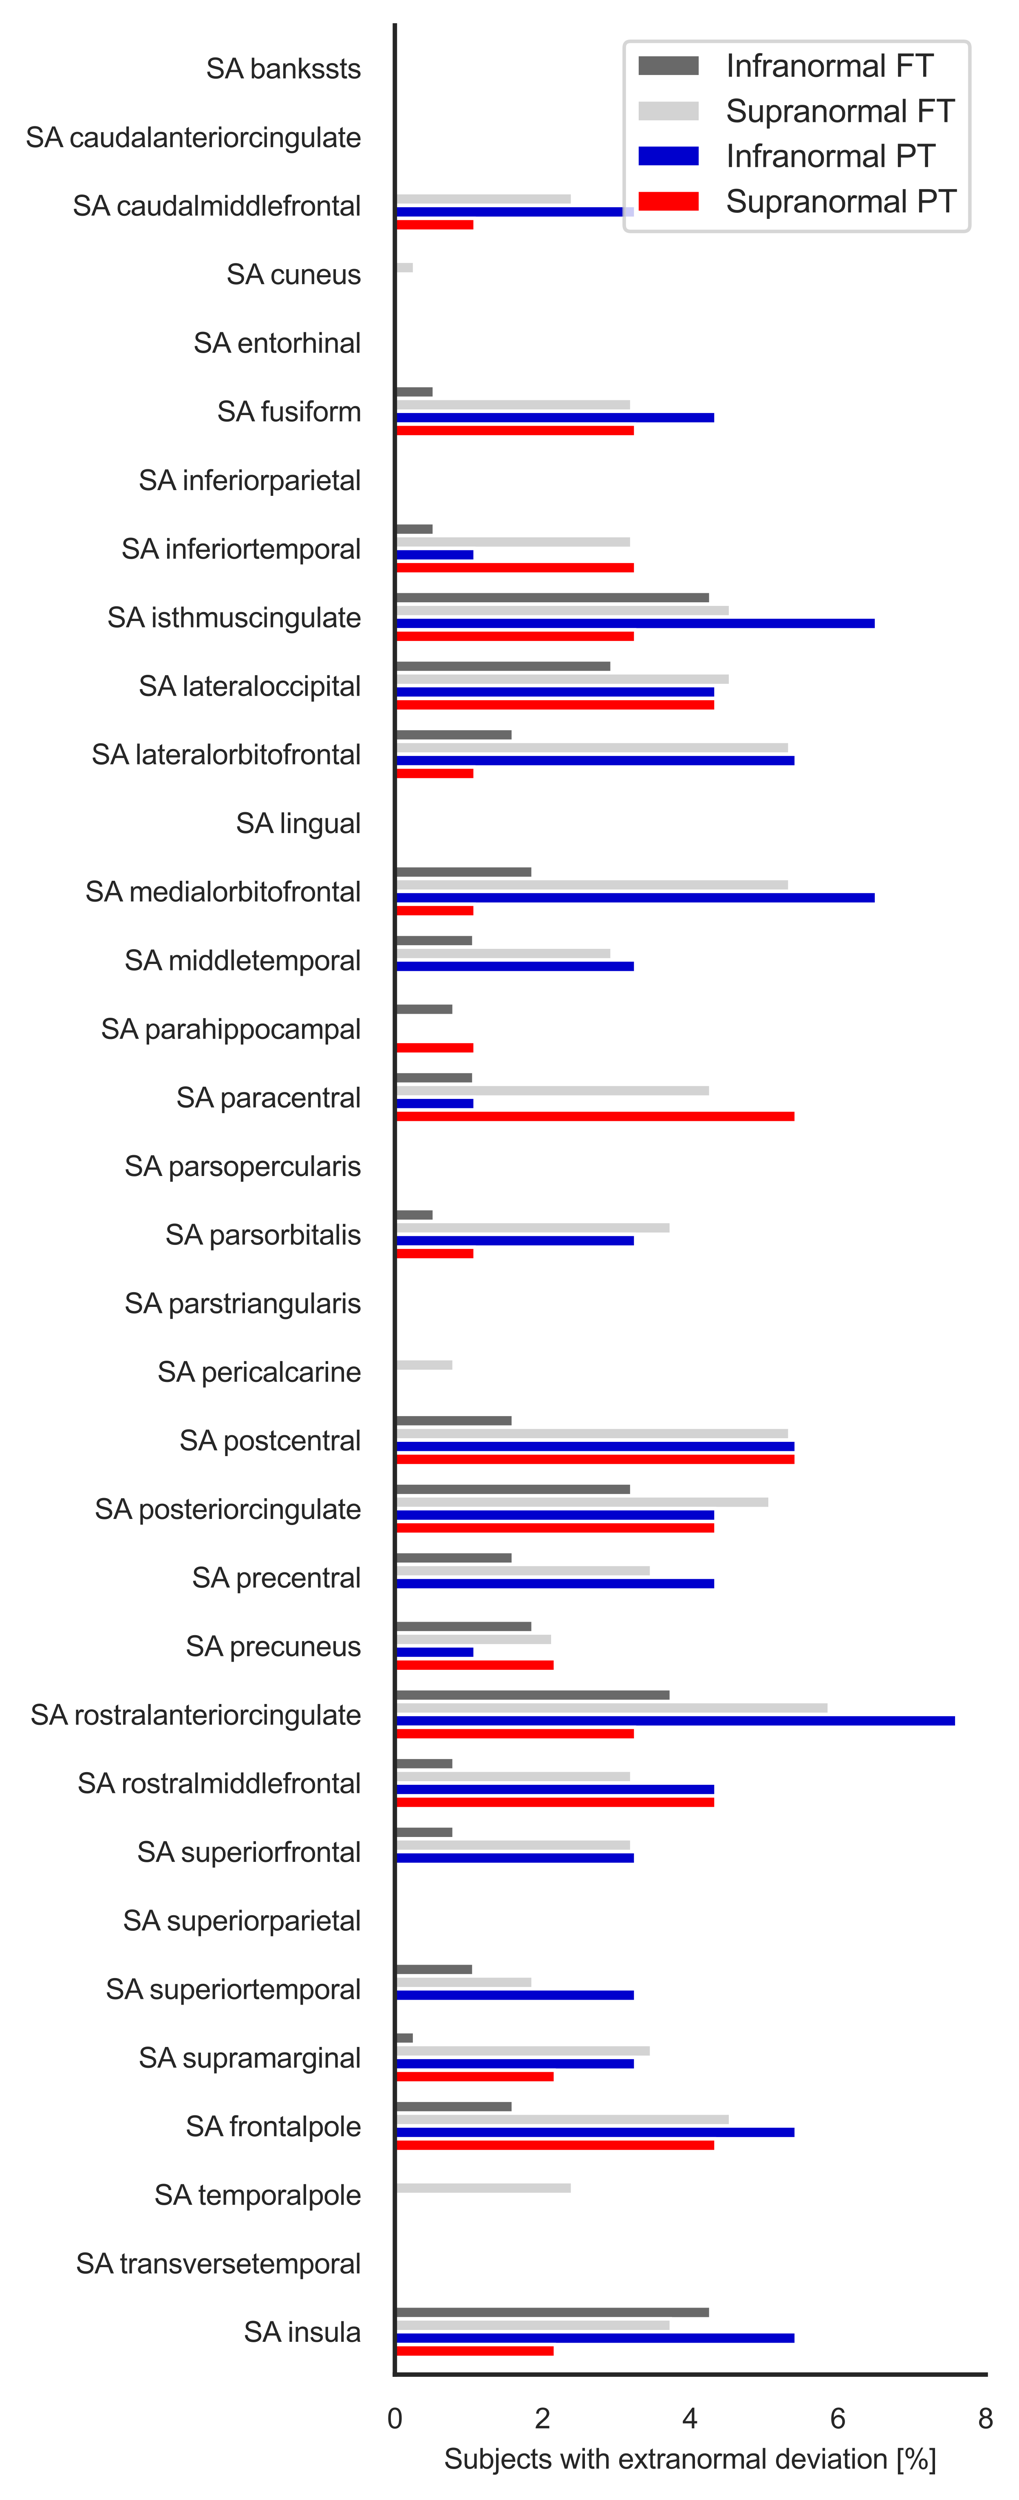 <?xml version="1.0" encoding="utf-8" standalone="no"?>
<!DOCTYPE svg PUBLIC "-//W3C//DTD SVG 1.1//EN"
  "http://www.w3.org/Graphics/SVG/1.1/DTD/svg11.dtd">
<svg xmlns:xlink="http://www.w3.org/1999/xlink" width="288.696pt" height="708.004pt" viewBox="0 0 288.696 708.004" xmlns="http://www.w3.org/2000/svg" version="1.1">
 <defs>
  <style type="text/css">*{stroke-linejoin: round; stroke-linecap: butt}</style>
 </defs>
 <g id="figure_1">
  <g id="patch_1">
   <path d="M -0 708.004 
L 288.696 708.004 
L 288.696 0 
L -0 0 
z
" style="fill: #ffffff"/>
  </g>
  <g id="axes_1">
   <g id="patch_2">
    <path d="M 111.871 672.48 
L 279.271 672.48 
L 279.271 7.2 
L 111.871 7.2 
z
" style="fill: #ffffff"/>
   </g>
   <g id="matplotlib.axis_1">
    <g id="xtick_1">
     <g id="text_1">
      <!-- 0 -->
      <g style="fill: #262626" transform="translate(109.647 687.706) scale(0.08 -0.08)">
       <defs>
        <path id="ArialMT-30" d="M 266 2259 
Q 266 3072 433 3567 
Q 600 4063 929 4331 
Q 1259 4600 1759 4600 
Q 2128 4600 2406 4451 
Q 2684 4303 2865 4023 
Q 3047 3744 3150 3342 
Q 3253 2941 3253 2259 
Q 3253 1453 3087 958 
Q 2922 463 2592 192 
Q 2263 -78 1759 -78 
Q 1097 -78 719 397 
Q 266 969 266 2259 
z
M 844 2259 
Q 844 1131 1108 757 
Q 1372 384 1759 384 
Q 2147 384 2411 759 
Q 2675 1134 2675 2259 
Q 2675 3391 2411 3762 
Q 2147 4134 1753 4134 
Q 1366 4134 1134 3806 
Q 844 3388 844 2259 
z
" transform="scale(0.016)"/>
       </defs>
       <use xlink:href="#ArialMT-30"/>
      </g>
     </g>
    </g>
    <g id="xtick_2">
     <g id="text_2">
      <!-- 2 -->
      <g style="fill: #262626" transform="translate(151.497 687.706) scale(0.08 -0.08)">
       <defs>
        <path id="ArialMT-32" d="M 3222 541 
L 3222 0 
L 194 0 
Q 188 203 259 391 
Q 375 700 629 1000 
Q 884 1300 1366 1694 
Q 2113 2306 2375 2664 
Q 2638 3022 2638 3341 
Q 2638 3675 2398 3904 
Q 2159 4134 1775 4134 
Q 1369 4134 1125 3890 
Q 881 3647 878 3216 
L 300 3275 
Q 359 3922 746 4261 
Q 1134 4600 1788 4600 
Q 2447 4600 2831 4234 
Q 3216 3869 3216 3328 
Q 3216 3053 3103 2787 
Q 2991 2522 2730 2228 
Q 2469 1934 1863 1422 
Q 1356 997 1212 845 
Q 1069 694 975 541 
L 3222 541 
z
" transform="scale(0.016)"/>
       </defs>
       <use xlink:href="#ArialMT-32"/>
      </g>
     </g>
    </g>
    <g id="xtick_3">
     <g id="text_3">
      <!-- 4 -->
      <g style="fill: #262626" transform="translate(193.347 687.706) scale(0.08 -0.08)">
       <defs>
        <path id="ArialMT-34" d="M 2069 0 
L 2069 1097 
L 81 1097 
L 81 1613 
L 2172 4581 
L 2631 4581 
L 2631 1613 
L 3250 1613 
L 3250 1097 
L 2631 1097 
L 2631 0 
L 2069 0 
z
M 2069 1613 
L 2069 3678 
L 634 1613 
L 2069 1613 
z
" transform="scale(0.016)"/>
       </defs>
       <use xlink:href="#ArialMT-34"/>
      </g>
     </g>
    </g>
    <g id="xtick_4">
     <g id="text_4">
      <!-- 6 -->
      <g style="fill: #262626" transform="translate(235.197 687.706) scale(0.08 -0.08)">
       <defs>
        <path id="ArialMT-36" d="M 3184 3459 
L 2625 3416 
Q 2550 3747 2413 3897 
Q 2184 4138 1850 4138 
Q 1581 4138 1378 3988 
Q 1113 3794 959 3422 
Q 806 3050 800 2363 
Q 1003 2672 1297 2822 
Q 1591 2972 1913 2972 
Q 2475 2972 2870 2558 
Q 3266 2144 3266 1488 
Q 3266 1056 3080 686 
Q 2894 316 2569 119 
Q 2244 -78 1831 -78 
Q 1128 -78 684 439 
Q 241 956 241 2144 
Q 241 3472 731 4075 
Q 1159 4600 1884 4600 
Q 2425 4600 2770 4297 
Q 3116 3994 3184 3459 
z
M 888 1484 
Q 888 1194 1011 928 
Q 1134 663 1356 523 
Q 1578 384 1822 384 
Q 2178 384 2434 671 
Q 2691 959 2691 1453 
Q 2691 1928 2437 2201 
Q 2184 2475 1800 2475 
Q 1419 2475 1153 2201 
Q 888 1928 888 1484 
z
" transform="scale(0.016)"/>
       </defs>
       <use xlink:href="#ArialMT-36"/>
      </g>
     </g>
    </g>
    <g id="xtick_5">
     <g id="text_5">
      <!-- 8 -->
      <g style="fill: #262626" transform="translate(277.047 687.706) scale(0.08 -0.08)">
       <defs>
        <path id="ArialMT-38" d="M 1131 2484 
Q 781 2613 612 2850 
Q 444 3088 444 3419 
Q 444 3919 803 4259 
Q 1163 4600 1759 4600 
Q 2359 4600 2725 4251 
Q 3091 3903 3091 3403 
Q 3091 3084 2923 2848 
Q 2756 2613 2416 2484 
Q 2838 2347 3058 2040 
Q 3278 1734 3278 1309 
Q 3278 722 2862 322 
Q 2447 -78 1769 -78 
Q 1091 -78 675 323 
Q 259 725 259 1325 
Q 259 1772 486 2073 
Q 713 2375 1131 2484 
z
M 1019 3438 
Q 1019 3113 1228 2906 
Q 1438 2700 1772 2700 
Q 2097 2700 2305 2904 
Q 2513 3109 2513 3406 
Q 2513 3716 2298 3927 
Q 2084 4138 1766 4138 
Q 1444 4138 1231 3931 
Q 1019 3725 1019 3438 
z
M 838 1322 
Q 838 1081 952 856 
Q 1066 631 1291 507 
Q 1516 384 1775 384 
Q 2178 384 2440 643 
Q 2703 903 2703 1303 
Q 2703 1709 2433 1975 
Q 2163 2241 1756 2241 
Q 1359 2241 1098 1978 
Q 838 1716 838 1322 
z
" transform="scale(0.016)"/>
       </defs>
       <use xlink:href="#ArialMT-38"/>
      </g>
     </g>
    </g>
    <g id="text_6">
     <!-- Subjects with extranormal deviation [%] -->
     <g style="fill: #262626" transform="translate(125.764 699.12) scale(0.08 -0.08)">
      <defs>
       <path id="ArialMT-53" d="M 288 1472 
L 859 1522 
Q 900 1178 1048 958 
Q 1197 738 1509 602 
Q 1822 466 2213 466 
Q 2559 466 2825 569 
Q 3091 672 3220 851 
Q 3350 1031 3350 1244 
Q 3350 1459 3225 1620 
Q 3100 1781 2813 1891 
Q 2628 1963 1997 2114 
Q 1366 2266 1113 2400 
Q 784 2572 623 2826 
Q 463 3081 463 3397 
Q 463 3744 659 4045 
Q 856 4347 1234 4503 
Q 1613 4659 2075 4659 
Q 2584 4659 2973 4495 
Q 3363 4331 3572 4012 
Q 3781 3694 3797 3291 
L 3216 3247 
Q 3169 3681 2898 3903 
Q 2628 4125 2100 4125 
Q 1550 4125 1298 3923 
Q 1047 3722 1047 3438 
Q 1047 3191 1225 3031 
Q 1400 2872 2139 2705 
Q 2878 2538 3153 2413 
Q 3553 2228 3743 1945 
Q 3934 1663 3934 1294 
Q 3934 928 3725 604 
Q 3516 281 3123 101 
Q 2731 -78 2241 -78 
Q 1619 -78 1198 103 
Q 778 284 539 648 
Q 300 1013 288 1472 
z
" transform="scale(0.016)"/>
       <path id="ArialMT-75" d="M 2597 0 
L 2597 488 
Q 2209 -75 1544 -75 
Q 1250 -75 995 37 
Q 741 150 617 320 
Q 494 491 444 738 
Q 409 903 409 1263 
L 409 3319 
L 972 3319 
L 972 1478 
Q 972 1038 1006 884 
Q 1059 663 1231 536 
Q 1403 409 1656 409 
Q 1909 409 2131 539 
Q 2353 669 2445 892 
Q 2538 1116 2538 1541 
L 2538 3319 
L 3100 3319 
L 3100 0 
L 2597 0 
z
" transform="scale(0.016)"/>
       <path id="ArialMT-62" d="M 941 0 
L 419 0 
L 419 4581 
L 981 4581 
L 981 2947 
Q 1338 3394 1891 3394 
Q 2197 3394 2470 3270 
Q 2744 3147 2920 2923 
Q 3097 2700 3197 2384 
Q 3297 2069 3297 1709 
Q 3297 856 2875 390 
Q 2453 -75 1863 -75 
Q 1275 -75 941 416 
L 941 0 
z
M 934 1684 
Q 934 1088 1097 822 
Q 1363 388 1816 388 
Q 2184 388 2453 708 
Q 2722 1028 2722 1663 
Q 2722 2313 2464 2622 
Q 2206 2931 1841 2931 
Q 1472 2931 1203 2611 
Q 934 2291 934 1684 
z
" transform="scale(0.016)"/>
       <path id="ArialMT-6a" d="M 419 3928 
L 419 4581 
L 981 4581 
L 981 3928 
L 419 3928 
z
M -294 -1288 
L -188 -809 
Q -19 -853 78 -853 
Q 250 -853 334 -739 
Q 419 -625 419 -169 
L 419 3319 
L 981 3319 
L 981 -181 
Q 981 -794 822 -1034 
Q 619 -1347 147 -1347 
Q -81 -1347 -294 -1288 
z
" transform="scale(0.016)"/>
       <path id="ArialMT-65" d="M 2694 1069 
L 3275 997 
Q 3138 488 2766 206 
Q 2394 -75 1816 -75 
Q 1088 -75 661 373 
Q 234 822 234 1631 
Q 234 2469 665 2931 
Q 1097 3394 1784 3394 
Q 2450 3394 2872 2941 
Q 3294 2488 3294 1666 
Q 3294 1616 3291 1516 
L 816 1516 
Q 847 969 1125 678 
Q 1403 388 1819 388 
Q 2128 388 2347 550 
Q 2566 713 2694 1069 
z
M 847 1978 
L 2700 1978 
Q 2663 2397 2488 2606 
Q 2219 2931 1791 2931 
Q 1403 2931 1139 2672 
Q 875 2413 847 1978 
z
" transform="scale(0.016)"/>
       <path id="ArialMT-63" d="M 2588 1216 
L 3141 1144 
Q 3050 572 2676 248 
Q 2303 -75 1759 -75 
Q 1078 -75 664 370 
Q 250 816 250 1647 
Q 250 2184 428 2587 
Q 606 2991 970 3192 
Q 1334 3394 1763 3394 
Q 2303 3394 2647 3120 
Q 2991 2847 3088 2344 
L 2541 2259 
Q 2463 2594 2264 2762 
Q 2066 2931 1784 2931 
Q 1359 2931 1093 2626 
Q 828 2322 828 1663 
Q 828 994 1084 691 
Q 1341 388 1753 388 
Q 2084 388 2306 591 
Q 2528 794 2588 1216 
z
" transform="scale(0.016)"/>
       <path id="ArialMT-74" d="M 1650 503 
L 1731 6 
Q 1494 -44 1306 -44 
Q 1000 -44 831 53 
Q 663 150 594 308 
Q 525 466 525 972 
L 525 2881 
L 113 2881 
L 113 3319 
L 525 3319 
L 525 4141 
L 1084 4478 
L 1084 3319 
L 1650 3319 
L 1650 2881 
L 1084 2881 
L 1084 941 
Q 1084 700 1114 631 
Q 1144 563 1211 522 
Q 1278 481 1403 481 
Q 1497 481 1650 503 
z
" transform="scale(0.016)"/>
       <path id="ArialMT-73" d="M 197 991 
L 753 1078 
Q 800 744 1014 566 
Q 1228 388 1613 388 
Q 2000 388 2187 545 
Q 2375 703 2375 916 
Q 2375 1106 2209 1216 
Q 2094 1291 1634 1406 
Q 1016 1563 777 1677 
Q 538 1791 414 1992 
Q 291 2194 291 2438 
Q 291 2659 392 2848 
Q 494 3038 669 3163 
Q 800 3259 1026 3326 
Q 1253 3394 1513 3394 
Q 1903 3394 2198 3281 
Q 2494 3169 2634 2976 
Q 2775 2784 2828 2463 
L 2278 2388 
Q 2241 2644 2061 2787 
Q 1881 2931 1553 2931 
Q 1166 2931 1000 2803 
Q 834 2675 834 2503 
Q 834 2394 903 2306 
Q 972 2216 1119 2156 
Q 1203 2125 1616 2013 
Q 2213 1853 2448 1751 
Q 2684 1650 2818 1456 
Q 2953 1263 2953 975 
Q 2953 694 2789 445 
Q 2625 197 2315 61 
Q 2006 -75 1616 -75 
Q 969 -75 630 194 
Q 291 463 197 991 
z
" transform="scale(0.016)"/>
       <path id="ArialMT-20" transform="scale(0.016)"/>
       <path id="ArialMT-77" d="M 1034 0 
L 19 3319 
L 600 3319 
L 1128 1403 
L 1325 691 
Q 1338 744 1497 1375 
L 2025 3319 
L 2603 3319 
L 3100 1394 
L 3266 759 
L 3456 1400 
L 4025 3319 
L 4572 3319 
L 3534 0 
L 2950 0 
L 2422 1988 
L 2294 2553 
L 1622 0 
L 1034 0 
z
" transform="scale(0.016)"/>
       <path id="ArialMT-69" d="M 425 3934 
L 425 4581 
L 988 4581 
L 988 3934 
L 425 3934 
z
M 425 0 
L 425 3319 
L 988 3319 
L 988 0 
L 425 0 
z
" transform="scale(0.016)"/>
       <path id="ArialMT-68" d="M 422 0 
L 422 4581 
L 984 4581 
L 984 2938 
Q 1378 3394 1978 3394 
Q 2347 3394 2619 3248 
Q 2891 3103 3008 2847 
Q 3125 2591 3125 2103 
L 3125 0 
L 2563 0 
L 2563 2103 
Q 2563 2525 2380 2717 
Q 2197 2909 1863 2909 
Q 1613 2909 1392 2779 
Q 1172 2650 1078 2428 
Q 984 2206 984 1816 
L 984 0 
L 422 0 
z
" transform="scale(0.016)"/>
       <path id="ArialMT-78" d="M 47 0 
L 1259 1725 
L 138 3319 
L 841 3319 
L 1350 2541 
Q 1494 2319 1581 2169 
Q 1719 2375 1834 2534 
L 2394 3319 
L 3066 3319 
L 1919 1756 
L 3153 0 
L 2463 0 
L 1781 1031 
L 1600 1309 
L 728 0 
L 47 0 
z
" transform="scale(0.016)"/>
       <path id="ArialMT-72" d="M 416 0 
L 416 3319 
L 922 3319 
L 922 2816 
Q 1116 3169 1280 3281 
Q 1444 3394 1641 3394 
Q 1925 3394 2219 3213 
L 2025 2691 
Q 1819 2813 1613 2813 
Q 1428 2813 1281 2702 
Q 1134 2591 1072 2394 
Q 978 2094 978 1738 
L 978 0 
L 416 0 
z
" transform="scale(0.016)"/>
       <path id="ArialMT-61" d="M 2588 409 
Q 2275 144 1986 34 
Q 1697 -75 1366 -75 
Q 819 -75 525 192 
Q 231 459 231 875 
Q 231 1119 342 1320 
Q 453 1522 633 1644 
Q 813 1766 1038 1828 
Q 1203 1872 1538 1913 
Q 2219 1994 2541 2106 
Q 2544 2222 2544 2253 
Q 2544 2597 2384 2738 
Q 2169 2928 1744 2928 
Q 1347 2928 1158 2789 
Q 969 2650 878 2297 
L 328 2372 
Q 403 2725 575 2942 
Q 747 3159 1072 3276 
Q 1397 3394 1825 3394 
Q 2250 3394 2515 3294 
Q 2781 3194 2906 3042 
Q 3031 2891 3081 2659 
Q 3109 2516 3109 2141 
L 3109 1391 
Q 3109 606 3145 398 
Q 3181 191 3288 0 
L 2700 0 
Q 2613 175 2588 409 
z
M 2541 1666 
Q 2234 1541 1622 1453 
Q 1275 1403 1131 1340 
Q 988 1278 909 1158 
Q 831 1038 831 891 
Q 831 666 1001 516 
Q 1172 366 1500 366 
Q 1825 366 2078 508 
Q 2331 650 2450 897 
Q 2541 1088 2541 1459 
L 2541 1666 
z
" transform="scale(0.016)"/>
       <path id="ArialMT-6e" d="M 422 0 
L 422 3319 
L 928 3319 
L 928 2847 
Q 1294 3394 1984 3394 
Q 2284 3394 2536 3286 
Q 2788 3178 2913 3003 
Q 3038 2828 3088 2588 
Q 3119 2431 3119 2041 
L 3119 0 
L 2556 0 
L 2556 2019 
Q 2556 2363 2490 2533 
Q 2425 2703 2258 2804 
Q 2091 2906 1866 2906 
Q 1506 2906 1245 2678 
Q 984 2450 984 1813 
L 984 0 
L 422 0 
z
" transform="scale(0.016)"/>
       <path id="ArialMT-6f" d="M 213 1659 
Q 213 2581 725 3025 
Q 1153 3394 1769 3394 
Q 2453 3394 2887 2945 
Q 3322 2497 3322 1706 
Q 3322 1066 3130 698 
Q 2938 331 2570 128 
Q 2203 -75 1769 -75 
Q 1072 -75 642 372 
Q 213 819 213 1659 
z
M 791 1659 
Q 791 1022 1069 705 
Q 1347 388 1769 388 
Q 2188 388 2466 706 
Q 2744 1025 2744 1678 
Q 2744 2294 2464 2611 
Q 2184 2928 1769 2928 
Q 1347 2928 1069 2612 
Q 791 2297 791 1659 
z
" transform="scale(0.016)"/>
       <path id="ArialMT-6d" d="M 422 0 
L 422 3319 
L 925 3319 
L 925 2853 
Q 1081 3097 1340 3245 
Q 1600 3394 1931 3394 
Q 2300 3394 2536 3241 
Q 2772 3088 2869 2813 
Q 3263 3394 3894 3394 
Q 4388 3394 4653 3120 
Q 4919 2847 4919 2278 
L 4919 0 
L 4359 0 
L 4359 2091 
Q 4359 2428 4304 2576 
Q 4250 2725 4106 2815 
Q 3963 2906 3769 2906 
Q 3419 2906 3187 2673 
Q 2956 2441 2956 1928 
L 2956 0 
L 2394 0 
L 2394 2156 
Q 2394 2531 2256 2718 
Q 2119 2906 1806 2906 
Q 1569 2906 1367 2781 
Q 1166 2656 1075 2415 
Q 984 2175 984 1722 
L 984 0 
L 422 0 
z
" transform="scale(0.016)"/>
       <path id="ArialMT-6c" d="M 409 0 
L 409 4581 
L 972 4581 
L 972 0 
L 409 0 
z
" transform="scale(0.016)"/>
       <path id="ArialMT-64" d="M 2575 0 
L 2575 419 
Q 2259 -75 1647 -75 
Q 1250 -75 917 144 
Q 584 363 401 755 
Q 219 1147 219 1656 
Q 219 2153 384 2558 
Q 550 2963 881 3178 
Q 1213 3394 1622 3394 
Q 1922 3394 2156 3267 
Q 2391 3141 2538 2938 
L 2538 4581 
L 3097 4581 
L 3097 0 
L 2575 0 
z
M 797 1656 
Q 797 1019 1065 703 
Q 1334 388 1700 388 
Q 2069 388 2326 689 
Q 2584 991 2584 1609 
Q 2584 2291 2321 2609 
Q 2059 2928 1675 2928 
Q 1300 2928 1048 2622 
Q 797 2316 797 1656 
z
" transform="scale(0.016)"/>
       <path id="ArialMT-76" d="M 1344 0 
L 81 3319 
L 675 3319 
L 1388 1331 
Q 1503 1009 1600 663 
Q 1675 925 1809 1294 
L 2547 3319 
L 3125 3319 
L 1869 0 
L 1344 0 
z
" transform="scale(0.016)"/>
       <path id="ArialMT-5b" d="M 434 -1272 
L 434 4581 
L 1675 4581 
L 1675 4116 
L 997 4116 
L 997 -806 
L 1675 -806 
L 1675 -1272 
L 434 -1272 
z
" transform="scale(0.016)"/>
       <path id="ArialMT-25" d="M 372 3481 
Q 372 3972 619 4315 
Q 866 4659 1334 4659 
Q 1766 4659 2048 4351 
Q 2331 4044 2331 3447 
Q 2331 2866 2045 2552 
Q 1759 2238 1341 2238 
Q 925 2238 648 2547 
Q 372 2856 372 3481 
z
M 1350 4272 
Q 1141 4272 1002 4090 
Q 863 3909 863 3425 
Q 863 2984 1003 2804 
Q 1144 2625 1350 2625 
Q 1563 2625 1702 2806 
Q 1841 2988 1841 3469 
Q 1841 3913 1700 4092 
Q 1559 4272 1350 4272 
z
M 1353 -169 
L 3859 4659 
L 4316 4659 
L 1819 -169 
L 1353 -169 
z
M 3334 1075 
Q 3334 1569 3581 1911 
Q 3828 2253 4300 2253 
Q 4731 2253 5014 1945 
Q 5297 1638 5297 1041 
Q 5297 459 5011 145 
Q 4725 -169 4303 -169 
Q 3888 -169 3611 142 
Q 3334 453 3334 1075 
z
M 4316 1866 
Q 4103 1866 3964 1684 
Q 3825 1503 3825 1019 
Q 3825 581 3965 400 
Q 4106 219 4313 219 
Q 4528 219 4667 400 
Q 4806 581 4806 1063 
Q 4806 1506 4665 1686 
Q 4525 1866 4316 1866 
z
" transform="scale(0.016)"/>
       <path id="ArialMT-5d" d="M 1363 -1272 
L 122 -1272 
L 122 -806 
L 800 -806 
L 800 4116 
L 122 4116 
L 122 4581 
L 1363 4581 
L 1363 -1272 
z
" transform="scale(0.016)"/>
      </defs>
      <use xlink:href="#ArialMT-53"/>
      <use xlink:href="#ArialMT-75" x="66.699"/>
      <use xlink:href="#ArialMT-62" x="122.314"/>
      <use xlink:href="#ArialMT-6a" x="177.93"/>
      <use xlink:href="#ArialMT-65" x="200.146"/>
      <use xlink:href="#ArialMT-63" x="255.762"/>
      <use xlink:href="#ArialMT-74" x="305.762"/>
      <use xlink:href="#ArialMT-73" x="333.545"/>
      <use xlink:href="#ArialMT-20" x="383.545"/>
      <use xlink:href="#ArialMT-77" x="411.328"/>
      <use xlink:href="#ArialMT-69" x="483.545"/>
      <use xlink:href="#ArialMT-74" x="505.762"/>
      <use xlink:href="#ArialMT-68" x="533.545"/>
      <use xlink:href="#ArialMT-20" x="589.16"/>
      <use xlink:href="#ArialMT-65" x="616.943"/>
      <use xlink:href="#ArialMT-78" x="672.559"/>
      <use xlink:href="#ArialMT-74" x="722.559"/>
      <use xlink:href="#ArialMT-72" x="750.342"/>
      <use xlink:href="#ArialMT-61" x="783.643"/>
      <use xlink:href="#ArialMT-6e" x="839.258"/>
      <use xlink:href="#ArialMT-6f" x="894.873"/>
      <use xlink:href="#ArialMT-72" x="950.488"/>
      <use xlink:href="#ArialMT-6d" x="983.789"/>
      <use xlink:href="#ArialMT-61" x="1067.09"/>
      <use xlink:href="#ArialMT-6c" x="1122.705"/>
      <use xlink:href="#ArialMT-20" x="1144.922"/>
      <use xlink:href="#ArialMT-64" x="1172.705"/>
      <use xlink:href="#ArialMT-65" x="1228.32"/>
      <use xlink:href="#ArialMT-76" x="1283.936"/>
      <use xlink:href="#ArialMT-69" x="1333.936"/>
      <use xlink:href="#ArialMT-61" x="1356.152"/>
      <use xlink:href="#ArialMT-74" x="1411.768"/>
      <use xlink:href="#ArialMT-69" x="1439.551"/>
      <use xlink:href="#ArialMT-6f" x="1461.768"/>
      <use xlink:href="#ArialMT-6e" x="1517.383"/>
      <use xlink:href="#ArialMT-20" x="1572.998"/>
      <use xlink:href="#ArialMT-5b" x="1600.781"/>
      <use xlink:href="#ArialMT-25" x="1628.564"/>
      <use xlink:href="#ArialMT-5d" x="1717.48"/>
     </g>
    </g>
   </g>
   <g id="matplotlib.axis_2">
    <g id="ytick_1">
     <g id="text_7">
      <!-- SA bankssts -->
      <g style="fill: #262626" transform="translate(58.347 22.203) scale(0.08 -0.08)">
       <defs>
        <path id="ArialMT-41" d="M -9 0 
L 1750 4581 
L 2403 4581 
L 4278 0 
L 3588 0 
L 3053 1388 
L 1138 1388 
L 634 0 
L -9 0 
z
M 1313 1881 
L 2866 1881 
L 2388 3150 
Q 2169 3728 2063 4100 
Q 1975 3659 1816 3225 
L 1313 1881 
z
" transform="scale(0.016)"/>
        <path id="ArialMT-6b" d="M 425 0 
L 425 4581 
L 988 4581 
L 988 1969 
L 2319 3319 
L 3047 3319 
L 1778 2088 
L 3175 0 
L 2481 0 
L 1384 1697 
L 988 1316 
L 988 0 
L 425 0 
z
" transform="scale(0.016)"/>
       </defs>
       <use xlink:href="#ArialMT-53"/>
       <use xlink:href="#ArialMT-41" x="66.699"/>
       <use xlink:href="#ArialMT-20" x="127.898"/>
       <use xlink:href="#ArialMT-62" x="155.682"/>
       <use xlink:href="#ArialMT-61" x="211.297"/>
       <use xlink:href="#ArialMT-6e" x="266.912"/>
       <use xlink:href="#ArialMT-6b" x="322.527"/>
       <use xlink:href="#ArialMT-73" x="372.527"/>
       <use xlink:href="#ArialMT-73" x="422.527"/>
       <use xlink:href="#ArialMT-74" x="472.527"/>
       <use xlink:href="#ArialMT-73" x="500.311"/>
      </g>
     </g>
    </g>
    <g id="ytick_2">
     <g id="text_8">
      <!-- SA caudalanteriorcingulate -->
      <g style="fill: #262626" transform="translate(7.2 41.676) scale(0.08 -0.08)">
       <defs>
        <path id="ArialMT-67" d="M 319 -275 
L 866 -356 
Q 900 -609 1056 -725 
Q 1266 -881 1628 -881 
Q 2019 -881 2231 -725 
Q 2444 -569 2519 -288 
Q 2563 -116 2559 434 
Q 2191 0 1641 0 
Q 956 0 581 494 
Q 206 988 206 1678 
Q 206 2153 378 2554 
Q 550 2956 876 3175 
Q 1203 3394 1644 3394 
Q 2231 3394 2613 2919 
L 2613 3319 
L 3131 3319 
L 3131 450 
Q 3131 -325 2973 -648 
Q 2816 -972 2473 -1159 
Q 2131 -1347 1631 -1347 
Q 1038 -1347 672 -1080 
Q 306 -813 319 -275 
z
M 784 1719 
Q 784 1066 1043 766 
Q 1303 466 1694 466 
Q 2081 466 2343 764 
Q 2606 1063 2606 1700 
Q 2606 2309 2336 2618 
Q 2066 2928 1684 2928 
Q 1309 2928 1046 2623 
Q 784 2319 784 1719 
z
" transform="scale(0.016)"/>
       </defs>
       <use xlink:href="#ArialMT-53"/>
       <use xlink:href="#ArialMT-41" x="66.699"/>
       <use xlink:href="#ArialMT-20" x="127.898"/>
       <use xlink:href="#ArialMT-63" x="155.682"/>
       <use xlink:href="#ArialMT-61" x="205.682"/>
       <use xlink:href="#ArialMT-75" x="261.297"/>
       <use xlink:href="#ArialMT-64" x="316.912"/>
       <use xlink:href="#ArialMT-61" x="372.527"/>
       <use xlink:href="#ArialMT-6c" x="428.143"/>
       <use xlink:href="#ArialMT-61" x="450.359"/>
       <use xlink:href="#ArialMT-6e" x="505.975"/>
       <use xlink:href="#ArialMT-74" x="561.59"/>
       <use xlink:href="#ArialMT-65" x="589.373"/>
       <use xlink:href="#ArialMT-72" x="644.988"/>
       <use xlink:href="#ArialMT-69" x="678.289"/>
       <use xlink:href="#ArialMT-6f" x="700.506"/>
       <use xlink:href="#ArialMT-72" x="756.121"/>
       <use xlink:href="#ArialMT-63" x="789.422"/>
       <use xlink:href="#ArialMT-69" x="839.422"/>
       <use xlink:href="#ArialMT-6e" x="861.639"/>
       <use xlink:href="#ArialMT-67" x="917.254"/>
       <use xlink:href="#ArialMT-75" x="972.869"/>
       <use xlink:href="#ArialMT-6c" x="1028.484"/>
       <use xlink:href="#ArialMT-61" x="1050.701"/>
       <use xlink:href="#ArialMT-74" x="1106.316"/>
       <use xlink:href="#ArialMT-65" x="1134.1"/>
      </g>
     </g>
    </g>
    <g id="ytick_3">
     <g id="text_9">
      <!-- SA caudalmiddlefrontal -->
      <g style="fill: #262626" transform="translate(20.546 61.052) scale(0.08 -0.08)">
       <defs>
        <path id="ArialMT-66" d="M 556 0 
L 556 2881 
L 59 2881 
L 59 3319 
L 556 3319 
L 556 3672 
Q 556 4006 616 4169 
Q 697 4388 901 4523 
Q 1106 4659 1475 4659 
Q 1713 4659 2000 4603 
L 1916 4113 
Q 1741 4144 1584 4144 
Q 1328 4144 1222 4034 
Q 1116 3925 1116 3625 
L 1116 3319 
L 1763 3319 
L 1763 2881 
L 1116 2881 
L 1116 0 
L 556 0 
z
" transform="scale(0.016)"/>
       </defs>
       <use xlink:href="#ArialMT-53"/>
       <use xlink:href="#ArialMT-41" x="66.699"/>
       <use xlink:href="#ArialMT-20" x="127.898"/>
       <use xlink:href="#ArialMT-63" x="155.682"/>
       <use xlink:href="#ArialMT-61" x="205.682"/>
       <use xlink:href="#ArialMT-75" x="261.297"/>
       <use xlink:href="#ArialMT-64" x="316.912"/>
       <use xlink:href="#ArialMT-61" x="372.527"/>
       <use xlink:href="#ArialMT-6c" x="428.143"/>
       <use xlink:href="#ArialMT-6d" x="450.359"/>
       <use xlink:href="#ArialMT-69" x="533.66"/>
       <use xlink:href="#ArialMT-64" x="555.877"/>
       <use xlink:href="#ArialMT-64" x="611.492"/>
       <use xlink:href="#ArialMT-6c" x="667.107"/>
       <use xlink:href="#ArialMT-65" x="689.324"/>
       <use xlink:href="#ArialMT-66" x="744.939"/>
       <use xlink:href="#ArialMT-72" x="772.723"/>
       <use xlink:href="#ArialMT-6f" x="806.023"/>
       <use xlink:href="#ArialMT-6e" x="861.639"/>
       <use xlink:href="#ArialMT-74" x="917.254"/>
       <use xlink:href="#ArialMT-61" x="945.037"/>
       <use xlink:href="#ArialMT-6c" x="1000.652"/>
      </g>
     </g>
    </g>
    <g id="ytick_4">
     <g id="text_10">
      <!-- SA cuneus -->
      <g style="fill: #262626" transform="translate(64.121 80.476) scale(0.08 -0.08)">
       <use xlink:href="#ArialMT-53"/>
       <use xlink:href="#ArialMT-41" x="66.699"/>
       <use xlink:href="#ArialMT-20" x="127.898"/>
       <use xlink:href="#ArialMT-63" x="155.682"/>
       <use xlink:href="#ArialMT-75" x="205.682"/>
       <use xlink:href="#ArialMT-6e" x="261.297"/>
       <use xlink:href="#ArialMT-65" x="316.912"/>
       <use xlink:href="#ArialMT-75" x="372.527"/>
       <use xlink:href="#ArialMT-73" x="428.143"/>
      </g>
     </g>
    </g>
    <g id="ytick_5">
     <g id="text_11">
      <!-- SA entorhinal -->
      <g style="fill: #262626" transform="translate(54.782 99.9) scale(0.08 -0.08)">
       <use xlink:href="#ArialMT-53"/>
       <use xlink:href="#ArialMT-41" x="66.699"/>
       <use xlink:href="#ArialMT-20" x="127.898"/>
       <use xlink:href="#ArialMT-65" x="155.682"/>
       <use xlink:href="#ArialMT-6e" x="211.297"/>
       <use xlink:href="#ArialMT-74" x="266.912"/>
       <use xlink:href="#ArialMT-6f" x="294.695"/>
       <use xlink:href="#ArialMT-72" x="350.311"/>
       <use xlink:href="#ArialMT-68" x="383.611"/>
       <use xlink:href="#ArialMT-69" x="439.227"/>
       <use xlink:href="#ArialMT-6e" x="461.443"/>
       <use xlink:href="#ArialMT-61" x="517.059"/>
       <use xlink:href="#ArialMT-6c" x="572.674"/>
      </g>
     </g>
    </g>
    <g id="ytick_6">
     <g id="text_12">
      <!-- SA fusiform -->
      <g style="fill: #262626" transform="translate(61.469 119.324) scale(0.08 -0.08)">
       <use xlink:href="#ArialMT-53"/>
       <use xlink:href="#ArialMT-41" x="66.699"/>
       <use xlink:href="#ArialMT-20" x="127.898"/>
       <use xlink:href="#ArialMT-66" x="155.682"/>
       <use xlink:href="#ArialMT-75" x="183.465"/>
       <use xlink:href="#ArialMT-73" x="239.08"/>
       <use xlink:href="#ArialMT-69" x="289.08"/>
       <use xlink:href="#ArialMT-66" x="311.297"/>
       <use xlink:href="#ArialMT-6f" x="339.08"/>
       <use xlink:href="#ArialMT-72" x="394.695"/>
       <use xlink:href="#ArialMT-6d" x="427.996"/>
      </g>
     </g>
    </g>
    <g id="ytick_7">
     <g id="text_13">
      <!-- SA inferiorparietal -->
      <g style="fill: #262626" transform="translate(39.229 138.797) scale(0.08 -0.08)">
       <defs>
        <path id="ArialMT-70" d="M 422 -1272 
L 422 3319 
L 934 3319 
L 934 2888 
Q 1116 3141 1344 3267 
Q 1572 3394 1897 3394 
Q 2322 3394 2647 3175 
Q 2972 2956 3137 2557 
Q 3303 2159 3303 1684 
Q 3303 1175 3120 767 
Q 2938 359 2589 142 
Q 2241 -75 1856 -75 
Q 1575 -75 1351 44 
Q 1128 163 984 344 
L 984 -1272 
L 422 -1272 
z
M 931 1641 
Q 931 1000 1190 694 
Q 1450 388 1819 388 
Q 2194 388 2461 705 
Q 2728 1022 2728 1688 
Q 2728 2322 2467 2637 
Q 2206 2953 1844 2953 
Q 1484 2953 1207 2617 
Q 931 2281 931 1641 
z
" transform="scale(0.016)"/>
       </defs>
       <use xlink:href="#ArialMT-53"/>
       <use xlink:href="#ArialMT-41" x="66.699"/>
       <use xlink:href="#ArialMT-20" x="127.898"/>
       <use xlink:href="#ArialMT-69" x="155.682"/>
       <use xlink:href="#ArialMT-6e" x="177.898"/>
       <use xlink:href="#ArialMT-66" x="233.514"/>
       <use xlink:href="#ArialMT-65" x="261.297"/>
       <use xlink:href="#ArialMT-72" x="316.912"/>
       <use xlink:href="#ArialMT-69" x="350.213"/>
       <use xlink:href="#ArialMT-6f" x="372.43"/>
       <use xlink:href="#ArialMT-72" x="428.045"/>
       <use xlink:href="#ArialMT-70" x="461.346"/>
       <use xlink:href="#ArialMT-61" x="516.961"/>
       <use xlink:href="#ArialMT-72" x="572.576"/>
       <use xlink:href="#ArialMT-69" x="605.877"/>
       <use xlink:href="#ArialMT-65" x="628.094"/>
       <use xlink:href="#ArialMT-74" x="683.709"/>
       <use xlink:href="#ArialMT-61" x="711.492"/>
       <use xlink:href="#ArialMT-6c" x="767.107"/>
      </g>
     </g>
    </g>
    <g id="ytick_8">
     <g id="text_14">
      <!-- SA inferiortemporal -->
      <g style="fill: #262626" transform="translate(34.343 158.222) scale(0.08 -0.08)">
       <use xlink:href="#ArialMT-53"/>
       <use xlink:href="#ArialMT-41" x="66.699"/>
       <use xlink:href="#ArialMT-20" x="127.898"/>
       <use xlink:href="#ArialMT-69" x="155.682"/>
       <use xlink:href="#ArialMT-6e" x="177.898"/>
       <use xlink:href="#ArialMT-66" x="233.514"/>
       <use xlink:href="#ArialMT-65" x="261.297"/>
       <use xlink:href="#ArialMT-72" x="316.912"/>
       <use xlink:href="#ArialMT-69" x="350.213"/>
       <use xlink:href="#ArialMT-6f" x="372.43"/>
       <use xlink:href="#ArialMT-72" x="428.045"/>
       <use xlink:href="#ArialMT-74" x="461.346"/>
       <use xlink:href="#ArialMT-65" x="489.129"/>
       <use xlink:href="#ArialMT-6d" x="544.744"/>
       <use xlink:href="#ArialMT-70" x="628.045"/>
       <use xlink:href="#ArialMT-6f" x="683.66"/>
       <use xlink:href="#ArialMT-72" x="739.275"/>
       <use xlink:href="#ArialMT-61" x="772.576"/>
       <use xlink:href="#ArialMT-6c" x="828.191"/>
      </g>
     </g>
    </g>
    <g id="ytick_9">
     <g id="text_15">
      <!-- SA isthmuscingulate -->
      <g style="fill: #262626" transform="translate(30.334 177.646) scale(0.08 -0.08)">
       <use xlink:href="#ArialMT-53"/>
       <use xlink:href="#ArialMT-41" x="66.699"/>
       <use xlink:href="#ArialMT-20" x="127.898"/>
       <use xlink:href="#ArialMT-69" x="155.682"/>
       <use xlink:href="#ArialMT-73" x="177.898"/>
       <use xlink:href="#ArialMT-74" x="227.898"/>
       <use xlink:href="#ArialMT-68" x="255.682"/>
       <use xlink:href="#ArialMT-6d" x="311.297"/>
       <use xlink:href="#ArialMT-75" x="394.598"/>
       <use xlink:href="#ArialMT-73" x="450.213"/>
       <use xlink:href="#ArialMT-63" x="500.213"/>
       <use xlink:href="#ArialMT-69" x="550.213"/>
       <use xlink:href="#ArialMT-6e" x="572.43"/>
       <use xlink:href="#ArialMT-67" x="628.045"/>
       <use xlink:href="#ArialMT-75" x="683.66"/>
       <use xlink:href="#ArialMT-6c" x="739.275"/>
       <use xlink:href="#ArialMT-61" x="761.492"/>
       <use xlink:href="#ArialMT-74" x="817.107"/>
       <use xlink:href="#ArialMT-65" x="844.891"/>
      </g>
     </g>
    </g>
    <g id="ytick_10">
     <g id="text_16">
      <!-- SA lateraloccipital -->
      <g style="fill: #262626" transform="translate(39.227 197.07) scale(0.08 -0.08)">
       <use xlink:href="#ArialMT-53"/>
       <use xlink:href="#ArialMT-41" x="66.699"/>
       <use xlink:href="#ArialMT-20" x="127.898"/>
       <use xlink:href="#ArialMT-6c" x="155.682"/>
       <use xlink:href="#ArialMT-61" x="177.898"/>
       <use xlink:href="#ArialMT-74" x="233.514"/>
       <use xlink:href="#ArialMT-65" x="261.297"/>
       <use xlink:href="#ArialMT-72" x="316.912"/>
       <use xlink:href="#ArialMT-61" x="350.213"/>
       <use xlink:href="#ArialMT-6c" x="405.828"/>
       <use xlink:href="#ArialMT-6f" x="428.045"/>
       <use xlink:href="#ArialMT-63" x="483.66"/>
       <use xlink:href="#ArialMT-63" x="533.66"/>
       <use xlink:href="#ArialMT-69" x="583.66"/>
       <use xlink:href="#ArialMT-70" x="605.877"/>
       <use xlink:href="#ArialMT-69" x="661.492"/>
       <use xlink:href="#ArialMT-74" x="683.709"/>
       <use xlink:href="#ArialMT-61" x="711.492"/>
       <use xlink:href="#ArialMT-6c" x="767.107"/>
      </g>
     </g>
    </g>
    <g id="ytick_11">
     <g id="text_17">
      <!-- SA lateralorbitofrontal -->
      <g style="fill: #262626" transform="translate(25.886 216.446) scale(0.08 -0.08)">
       <use xlink:href="#ArialMT-53"/>
       <use xlink:href="#ArialMT-41" x="66.699"/>
       <use xlink:href="#ArialMT-20" x="127.898"/>
       <use xlink:href="#ArialMT-6c" x="155.682"/>
       <use xlink:href="#ArialMT-61" x="177.898"/>
       <use xlink:href="#ArialMT-74" x="233.514"/>
       <use xlink:href="#ArialMT-65" x="261.297"/>
       <use xlink:href="#ArialMT-72" x="316.912"/>
       <use xlink:href="#ArialMT-61" x="350.213"/>
       <use xlink:href="#ArialMT-6c" x="405.828"/>
       <use xlink:href="#ArialMT-6f" x="428.045"/>
       <use xlink:href="#ArialMT-72" x="483.66"/>
       <use xlink:href="#ArialMT-62" x="516.961"/>
       <use xlink:href="#ArialMT-69" x="572.576"/>
       <use xlink:href="#ArialMT-74" x="594.793"/>
       <use xlink:href="#ArialMT-6f" x="622.576"/>
       <use xlink:href="#ArialMT-66" x="678.191"/>
       <use xlink:href="#ArialMT-72" x="705.975"/>
       <use xlink:href="#ArialMT-6f" x="739.275"/>
       <use xlink:href="#ArialMT-6e" x="794.891"/>
       <use xlink:href="#ArialMT-74" x="850.506"/>
       <use xlink:href="#ArialMT-61" x="878.289"/>
       <use xlink:href="#ArialMT-6c" x="933.904"/>
      </g>
     </g>
    </g>
    <g id="ytick_12">
     <g id="text_18">
      <!-- SA lingual -->
      <g style="fill: #262626" transform="translate(66.789 235.919) scale(0.08 -0.08)">
       <use xlink:href="#ArialMT-53"/>
       <use xlink:href="#ArialMT-41" x="66.699"/>
       <use xlink:href="#ArialMT-20" x="127.898"/>
       <use xlink:href="#ArialMT-6c" x="155.682"/>
       <use xlink:href="#ArialMT-69" x="177.898"/>
       <use xlink:href="#ArialMT-6e" x="200.115"/>
       <use xlink:href="#ArialMT-67" x="255.73"/>
       <use xlink:href="#ArialMT-75" x="311.346"/>
       <use xlink:href="#ArialMT-61" x="366.961"/>
       <use xlink:href="#ArialMT-6c" x="422.576"/>
      </g>
     </g>
    </g>
    <g id="ytick_13">
     <g id="text_19">
      <!-- SA medialorbitofrontal -->
      <g style="fill: #262626" transform="translate(24.109 255.294) scale(0.08 -0.08)">
       <use xlink:href="#ArialMT-53"/>
       <use xlink:href="#ArialMT-41" x="66.699"/>
       <use xlink:href="#ArialMT-20" x="127.898"/>
       <use xlink:href="#ArialMT-6d" x="155.682"/>
       <use xlink:href="#ArialMT-65" x="238.982"/>
       <use xlink:href="#ArialMT-64" x="294.598"/>
       <use xlink:href="#ArialMT-69" x="350.213"/>
       <use xlink:href="#ArialMT-61" x="372.43"/>
       <use xlink:href="#ArialMT-6c" x="428.045"/>
       <use xlink:href="#ArialMT-6f" x="450.262"/>
       <use xlink:href="#ArialMT-72" x="505.877"/>
       <use xlink:href="#ArialMT-62" x="539.178"/>
       <use xlink:href="#ArialMT-69" x="594.793"/>
       <use xlink:href="#ArialMT-74" x="617.01"/>
       <use xlink:href="#ArialMT-6f" x="644.793"/>
       <use xlink:href="#ArialMT-66" x="700.408"/>
       <use xlink:href="#ArialMT-72" x="728.191"/>
       <use xlink:href="#ArialMT-6f" x="761.492"/>
       <use xlink:href="#ArialMT-6e" x="817.107"/>
       <use xlink:href="#ArialMT-74" x="872.723"/>
       <use xlink:href="#ArialMT-61" x="900.506"/>
       <use xlink:href="#ArialMT-6c" x="956.121"/>
      </g>
     </g>
    </g>
    <g id="ytick_14">
     <g id="text_20">
      <!-- SA middletemporal -->
      <g style="fill: #262626" transform="translate(35.229 274.767) scale(0.08 -0.08)">
       <use xlink:href="#ArialMT-53"/>
       <use xlink:href="#ArialMT-41" x="66.699"/>
       <use xlink:href="#ArialMT-20" x="127.898"/>
       <use xlink:href="#ArialMT-6d" x="155.682"/>
       <use xlink:href="#ArialMT-69" x="238.982"/>
       <use xlink:href="#ArialMT-64" x="261.199"/>
       <use xlink:href="#ArialMT-64" x="316.814"/>
       <use xlink:href="#ArialMT-6c" x="372.43"/>
       <use xlink:href="#ArialMT-65" x="394.646"/>
       <use xlink:href="#ArialMT-74" x="450.262"/>
       <use xlink:href="#ArialMT-65" x="478.045"/>
       <use xlink:href="#ArialMT-6d" x="533.66"/>
       <use xlink:href="#ArialMT-70" x="616.961"/>
       <use xlink:href="#ArialMT-6f" x="672.576"/>
       <use xlink:href="#ArialMT-72" x="728.191"/>
       <use xlink:href="#ArialMT-61" x="761.492"/>
       <use xlink:href="#ArialMT-6c" x="817.107"/>
      </g>
     </g>
    </g>
    <g id="ytick_15">
     <g id="text_21">
      <!-- SA parahippocampal -->
      <g style="fill: #262626" transform="translate(28.546 294.191) scale(0.08 -0.08)">
       <use xlink:href="#ArialMT-53"/>
       <use xlink:href="#ArialMT-41" x="66.699"/>
       <use xlink:href="#ArialMT-20" x="127.898"/>
       <use xlink:href="#ArialMT-70" x="155.682"/>
       <use xlink:href="#ArialMT-61" x="211.297"/>
       <use xlink:href="#ArialMT-72" x="266.912"/>
       <use xlink:href="#ArialMT-61" x="300.213"/>
       <use xlink:href="#ArialMT-68" x="355.828"/>
       <use xlink:href="#ArialMT-69" x="411.443"/>
       <use xlink:href="#ArialMT-70" x="433.66"/>
       <use xlink:href="#ArialMT-70" x="489.275"/>
       <use xlink:href="#ArialMT-6f" x="544.891"/>
       <use xlink:href="#ArialMT-63" x="600.506"/>
       <use xlink:href="#ArialMT-61" x="650.506"/>
       <use xlink:href="#ArialMT-6d" x="706.121"/>
       <use xlink:href="#ArialMT-70" x="789.422"/>
       <use xlink:href="#ArialMT-61" x="845.037"/>
       <use xlink:href="#ArialMT-6c" x="900.652"/>
      </g>
     </g>
    </g>
    <g id="ytick_16">
     <g id="text_22">
      <!-- SA paracentral -->
      <g style="fill: #262626" transform="translate(49.896 313.616) scale(0.08 -0.08)">
       <use xlink:href="#ArialMT-53"/>
       <use xlink:href="#ArialMT-41" x="66.699"/>
       <use xlink:href="#ArialMT-20" x="127.898"/>
       <use xlink:href="#ArialMT-70" x="155.682"/>
       <use xlink:href="#ArialMT-61" x="211.297"/>
       <use xlink:href="#ArialMT-72" x="266.912"/>
       <use xlink:href="#ArialMT-61" x="300.213"/>
       <use xlink:href="#ArialMT-63" x="355.828"/>
       <use xlink:href="#ArialMT-65" x="405.828"/>
       <use xlink:href="#ArialMT-6e" x="461.443"/>
       <use xlink:href="#ArialMT-74" x="517.059"/>
       <use xlink:href="#ArialMT-72" x="544.842"/>
       <use xlink:href="#ArialMT-61" x="578.143"/>
       <use xlink:href="#ArialMT-6c" x="633.758"/>
      </g>
     </g>
    </g>
    <g id="ytick_17">
     <g id="text_23">
      <!-- SA parsopercularis -->
      <g style="fill: #262626" transform="translate(35.229 333.04) scale(0.08 -0.08)">
       <use xlink:href="#ArialMT-53"/>
       <use xlink:href="#ArialMT-41" x="66.699"/>
       <use xlink:href="#ArialMT-20" x="127.898"/>
       <use xlink:href="#ArialMT-70" x="155.682"/>
       <use xlink:href="#ArialMT-61" x="211.297"/>
       <use xlink:href="#ArialMT-72" x="266.912"/>
       <use xlink:href="#ArialMT-73" x="300.213"/>
       <use xlink:href="#ArialMT-6f" x="350.213"/>
       <use xlink:href="#ArialMT-70" x="405.828"/>
       <use xlink:href="#ArialMT-65" x="461.443"/>
       <use xlink:href="#ArialMT-72" x="517.059"/>
       <use xlink:href="#ArialMT-63" x="550.359"/>
       <use xlink:href="#ArialMT-75" x="600.359"/>
       <use xlink:href="#ArialMT-6c" x="655.975"/>
       <use xlink:href="#ArialMT-61" x="678.191"/>
       <use xlink:href="#ArialMT-72" x="733.807"/>
       <use xlink:href="#ArialMT-69" x="767.107"/>
       <use xlink:href="#ArialMT-73" x="789.324"/>
      </g>
     </g>
    </g>
    <g id="ytick_18">
     <g id="text_24">
      <!-- SA parsorbitalis -->
      <g style="fill: #262626" transform="translate(46.79 352.464) scale(0.08 -0.08)">
       <use xlink:href="#ArialMT-53"/>
       <use xlink:href="#ArialMT-41" x="66.699"/>
       <use xlink:href="#ArialMT-20" x="127.898"/>
       <use xlink:href="#ArialMT-70" x="155.682"/>
       <use xlink:href="#ArialMT-61" x="211.297"/>
       <use xlink:href="#ArialMT-72" x="266.912"/>
       <use xlink:href="#ArialMT-73" x="300.213"/>
       <use xlink:href="#ArialMT-6f" x="350.213"/>
       <use xlink:href="#ArialMT-72" x="405.828"/>
       <use xlink:href="#ArialMT-62" x="439.129"/>
       <use xlink:href="#ArialMT-69" x="494.744"/>
       <use xlink:href="#ArialMT-74" x="516.961"/>
       <use xlink:href="#ArialMT-61" x="544.744"/>
       <use xlink:href="#ArialMT-6c" x="600.359"/>
       <use xlink:href="#ArialMT-69" x="622.576"/>
       <use xlink:href="#ArialMT-73" x="644.793"/>
      </g>
     </g>
    </g>
    <g id="ytick_19">
     <g id="text_25">
      <!-- SA parstriangularis -->
      <g style="fill: #262626" transform="translate(35.229 371.888) scale(0.08 -0.08)">
       <use xlink:href="#ArialMT-53"/>
       <use xlink:href="#ArialMT-41" x="66.699"/>
       <use xlink:href="#ArialMT-20" x="127.898"/>
       <use xlink:href="#ArialMT-70" x="155.682"/>
       <use xlink:href="#ArialMT-61" x="211.297"/>
       <use xlink:href="#ArialMT-72" x="266.912"/>
       <use xlink:href="#ArialMT-73" x="300.213"/>
       <use xlink:href="#ArialMT-74" x="350.213"/>
       <use xlink:href="#ArialMT-72" x="377.996"/>
       <use xlink:href="#ArialMT-69" x="411.297"/>
       <use xlink:href="#ArialMT-61" x="433.514"/>
       <use xlink:href="#ArialMT-6e" x="489.129"/>
       <use xlink:href="#ArialMT-67" x="544.744"/>
       <use xlink:href="#ArialMT-75" x="600.359"/>
       <use xlink:href="#ArialMT-6c" x="655.975"/>
       <use xlink:href="#ArialMT-61" x="678.191"/>
       <use xlink:href="#ArialMT-72" x="733.807"/>
       <use xlink:href="#ArialMT-69" x="767.107"/>
       <use xlink:href="#ArialMT-73" x="789.324"/>
      </g>
     </g>
    </g>
    <g id="ytick_20">
     <g id="text_26">
      <!-- SA pericalcarine -->
      <g style="fill: #262626" transform="translate(44.564 391.312) scale(0.08 -0.08)">
       <use xlink:href="#ArialMT-53"/>
       <use xlink:href="#ArialMT-41" x="66.699"/>
       <use xlink:href="#ArialMT-20" x="127.898"/>
       <use xlink:href="#ArialMT-70" x="155.682"/>
       <use xlink:href="#ArialMT-65" x="211.297"/>
       <use xlink:href="#ArialMT-72" x="266.912"/>
       <use xlink:href="#ArialMT-69" x="300.213"/>
       <use xlink:href="#ArialMT-63" x="322.43"/>
       <use xlink:href="#ArialMT-61" x="372.43"/>
       <use xlink:href="#ArialMT-6c" x="428.045"/>
       <use xlink:href="#ArialMT-63" x="450.262"/>
       <use xlink:href="#ArialMT-61" x="500.262"/>
       <use xlink:href="#ArialMT-72" x="555.877"/>
       <use xlink:href="#ArialMT-69" x="589.178"/>
       <use xlink:href="#ArialMT-6e" x="611.395"/>
       <use xlink:href="#ArialMT-65" x="667.01"/>
      </g>
     </g>
    </g>
    <g id="ytick_21">
     <g id="text_27">
      <!-- SA postcentral -->
      <g style="fill: #262626" transform="translate(50.786 410.737) scale(0.08 -0.08)">
       <use xlink:href="#ArialMT-53"/>
       <use xlink:href="#ArialMT-41" x="66.699"/>
       <use xlink:href="#ArialMT-20" x="127.898"/>
       <use xlink:href="#ArialMT-70" x="155.682"/>
       <use xlink:href="#ArialMT-6f" x="211.297"/>
       <use xlink:href="#ArialMT-73" x="266.912"/>
       <use xlink:href="#ArialMT-74" x="316.912"/>
       <use xlink:href="#ArialMT-63" x="344.695"/>
       <use xlink:href="#ArialMT-65" x="394.695"/>
       <use xlink:href="#ArialMT-6e" x="450.311"/>
       <use xlink:href="#ArialMT-74" x="505.926"/>
       <use xlink:href="#ArialMT-72" x="533.709"/>
       <use xlink:href="#ArialMT-61" x="567.01"/>
       <use xlink:href="#ArialMT-6c" x="622.625"/>
      </g>
     </g>
    </g>
    <g id="ytick_22">
     <g id="text_28">
      <!-- SA posteriorcingulate -->
      <g style="fill: #262626" transform="translate(26.773 430.161) scale(0.08 -0.08)">
       <use xlink:href="#ArialMT-53"/>
       <use xlink:href="#ArialMT-41" x="66.699"/>
       <use xlink:href="#ArialMT-20" x="127.898"/>
       <use xlink:href="#ArialMT-70" x="155.682"/>
       <use xlink:href="#ArialMT-6f" x="211.297"/>
       <use xlink:href="#ArialMT-73" x="266.912"/>
       <use xlink:href="#ArialMT-74" x="316.912"/>
       <use xlink:href="#ArialMT-65" x="344.695"/>
       <use xlink:href="#ArialMT-72" x="400.311"/>
       <use xlink:href="#ArialMT-69" x="433.611"/>
       <use xlink:href="#ArialMT-6f" x="455.828"/>
       <use xlink:href="#ArialMT-72" x="511.443"/>
       <use xlink:href="#ArialMT-63" x="544.744"/>
       <use xlink:href="#ArialMT-69" x="594.744"/>
       <use xlink:href="#ArialMT-6e" x="616.961"/>
       <use xlink:href="#ArialMT-67" x="672.576"/>
       <use xlink:href="#ArialMT-75" x="728.191"/>
       <use xlink:href="#ArialMT-6c" x="783.807"/>
       <use xlink:href="#ArialMT-61" x="806.023"/>
       <use xlink:href="#ArialMT-74" x="861.639"/>
       <use xlink:href="#ArialMT-65" x="889.422"/>
      </g>
     </g>
    </g>
    <g id="ytick_23">
     <g id="text_29">
      <!-- SA precentral -->
      <g style="fill: #262626" transform="translate(54.345 449.585) scale(0.08 -0.08)">
       <use xlink:href="#ArialMT-53"/>
       <use xlink:href="#ArialMT-41" x="66.699"/>
       <use xlink:href="#ArialMT-20" x="127.898"/>
       <use xlink:href="#ArialMT-70" x="155.682"/>
       <use xlink:href="#ArialMT-72" x="211.297"/>
       <use xlink:href="#ArialMT-65" x="244.598"/>
       <use xlink:href="#ArialMT-63" x="300.213"/>
       <use xlink:href="#ArialMT-65" x="350.213"/>
       <use xlink:href="#ArialMT-6e" x="405.828"/>
       <use xlink:href="#ArialMT-74" x="461.443"/>
       <use xlink:href="#ArialMT-72" x="489.227"/>
       <use xlink:href="#ArialMT-61" x="522.527"/>
       <use xlink:href="#ArialMT-6c" x="578.143"/>
      </g>
     </g>
    </g>
    <g id="ytick_24">
     <g id="text_30">
      <!-- SA precuneus -->
      <g style="fill: #262626" transform="translate(52.56 469.009) scale(0.08 -0.08)">
       <use xlink:href="#ArialMT-53"/>
       <use xlink:href="#ArialMT-41" x="66.699"/>
       <use xlink:href="#ArialMT-20" x="127.898"/>
       <use xlink:href="#ArialMT-70" x="155.682"/>
       <use xlink:href="#ArialMT-72" x="211.297"/>
       <use xlink:href="#ArialMT-65" x="244.598"/>
       <use xlink:href="#ArialMT-63" x="300.213"/>
       <use xlink:href="#ArialMT-75" x="350.213"/>
       <use xlink:href="#ArialMT-6e" x="405.828"/>
       <use xlink:href="#ArialMT-65" x="461.443"/>
       <use xlink:href="#ArialMT-75" x="517.059"/>
       <use xlink:href="#ArialMT-73" x="572.674"/>
      </g>
     </g>
    </g>
    <g id="ytick_25">
     <g id="text_31">
      <!-- SA rostralanteriorcingulate -->
      <g style="fill: #262626" transform="translate(8.547 488.434) scale(0.08 -0.08)">
       <use xlink:href="#ArialMT-53"/>
       <use xlink:href="#ArialMT-41" x="66.699"/>
       <use xlink:href="#ArialMT-20" x="127.898"/>
       <use xlink:href="#ArialMT-72" x="155.682"/>
       <use xlink:href="#ArialMT-6f" x="188.982"/>
       <use xlink:href="#ArialMT-73" x="244.598"/>
       <use xlink:href="#ArialMT-74" x="294.598"/>
       <use xlink:href="#ArialMT-72" x="322.381"/>
       <use xlink:href="#ArialMT-61" x="355.682"/>
       <use xlink:href="#ArialMT-6c" x="411.297"/>
       <use xlink:href="#ArialMT-61" x="433.514"/>
       <use xlink:href="#ArialMT-6e" x="489.129"/>
       <use xlink:href="#ArialMT-74" x="544.744"/>
       <use xlink:href="#ArialMT-65" x="572.527"/>
       <use xlink:href="#ArialMT-72" x="628.143"/>
       <use xlink:href="#ArialMT-69" x="661.443"/>
       <use xlink:href="#ArialMT-6f" x="683.66"/>
       <use xlink:href="#ArialMT-72" x="739.275"/>
       <use xlink:href="#ArialMT-63" x="772.576"/>
       <use xlink:href="#ArialMT-69" x="822.576"/>
       <use xlink:href="#ArialMT-6e" x="844.793"/>
       <use xlink:href="#ArialMT-67" x="900.408"/>
       <use xlink:href="#ArialMT-75" x="956.023"/>
       <use xlink:href="#ArialMT-6c" x="1011.639"/>
       <use xlink:href="#ArialMT-61" x="1033.855"/>
       <use xlink:href="#ArialMT-74" x="1089.471"/>
       <use xlink:href="#ArialMT-65" x="1117.254"/>
      </g>
     </g>
    </g>
    <g id="ytick_26">
     <g id="text_32">
      <!-- SA rostralmiddlefrontal -->
      <g style="fill: #262626" transform="translate(21.894 507.809) scale(0.08 -0.08)">
       <use xlink:href="#ArialMT-53"/>
       <use xlink:href="#ArialMT-41" x="66.699"/>
       <use xlink:href="#ArialMT-20" x="127.898"/>
       <use xlink:href="#ArialMT-72" x="155.682"/>
       <use xlink:href="#ArialMT-6f" x="188.982"/>
       <use xlink:href="#ArialMT-73" x="244.598"/>
       <use xlink:href="#ArialMT-74" x="294.598"/>
       <use xlink:href="#ArialMT-72" x="322.381"/>
       <use xlink:href="#ArialMT-61" x="355.682"/>
       <use xlink:href="#ArialMT-6c" x="411.297"/>
       <use xlink:href="#ArialMT-6d" x="433.514"/>
       <use xlink:href="#ArialMT-69" x="516.814"/>
       <use xlink:href="#ArialMT-64" x="539.031"/>
       <use xlink:href="#ArialMT-64" x="594.646"/>
       <use xlink:href="#ArialMT-6c" x="650.262"/>
       <use xlink:href="#ArialMT-65" x="672.479"/>
       <use xlink:href="#ArialMT-66" x="728.094"/>
       <use xlink:href="#ArialMT-72" x="755.877"/>
       <use xlink:href="#ArialMT-6f" x="789.178"/>
       <use xlink:href="#ArialMT-6e" x="844.793"/>
       <use xlink:href="#ArialMT-74" x="900.408"/>
       <use xlink:href="#ArialMT-61" x="928.191"/>
       <use xlink:href="#ArialMT-6c" x="983.807"/>
      </g>
     </g>
    </g>
    <g id="ytick_27">
     <g id="text_33">
      <!-- SA superiorfrontal -->
      <g style="fill: #262626" transform="translate(38.784 527.282) scale(0.08 -0.08)">
       <use xlink:href="#ArialMT-53"/>
       <use xlink:href="#ArialMT-41" x="66.699"/>
       <use xlink:href="#ArialMT-20" x="127.898"/>
       <use xlink:href="#ArialMT-73" x="155.682"/>
       <use xlink:href="#ArialMT-75" x="205.682"/>
       <use xlink:href="#ArialMT-70" x="261.297"/>
       <use xlink:href="#ArialMT-65" x="316.912"/>
       <use xlink:href="#ArialMT-72" x="372.527"/>
       <use xlink:href="#ArialMT-69" x="405.828"/>
       <use xlink:href="#ArialMT-6f" x="428.045"/>
       <use xlink:href="#ArialMT-72" x="483.66"/>
       <use xlink:href="#ArialMT-66" x="516.961"/>
       <use xlink:href="#ArialMT-72" x="544.744"/>
       <use xlink:href="#ArialMT-6f" x="578.045"/>
       <use xlink:href="#ArialMT-6e" x="633.66"/>
       <use xlink:href="#ArialMT-74" x="689.275"/>
       <use xlink:href="#ArialMT-61" x="717.059"/>
       <use xlink:href="#ArialMT-6c" x="772.674"/>
      </g>
     </g>
    </g>
    <g id="ytick_28">
     <g id="text_34">
      <!-- SA superiorparietal -->
      <g style="fill: #262626" transform="translate(34.78 546.706) scale(0.08 -0.08)">
       <use xlink:href="#ArialMT-53"/>
       <use xlink:href="#ArialMT-41" x="66.699"/>
       <use xlink:href="#ArialMT-20" x="127.898"/>
       <use xlink:href="#ArialMT-73" x="155.682"/>
       <use xlink:href="#ArialMT-75" x="205.682"/>
       <use xlink:href="#ArialMT-70" x="261.297"/>
       <use xlink:href="#ArialMT-65" x="316.912"/>
       <use xlink:href="#ArialMT-72" x="372.527"/>
       <use xlink:href="#ArialMT-69" x="405.828"/>
       <use xlink:href="#ArialMT-6f" x="428.045"/>
       <use xlink:href="#ArialMT-72" x="483.66"/>
       <use xlink:href="#ArialMT-70" x="516.961"/>
       <use xlink:href="#ArialMT-61" x="572.576"/>
       <use xlink:href="#ArialMT-72" x="628.191"/>
       <use xlink:href="#ArialMT-69" x="661.492"/>
       <use xlink:href="#ArialMT-65" x="683.709"/>
       <use xlink:href="#ArialMT-74" x="739.324"/>
       <use xlink:href="#ArialMT-61" x="767.107"/>
       <use xlink:href="#ArialMT-6c" x="822.723"/>
      </g>
     </g>
    </g>
    <g id="ytick_29">
     <g id="text_35">
      <!-- SA superiortemporal -->
      <g style="fill: #262626" transform="translate(29.894 566.131) scale(0.08 -0.08)">
       <use xlink:href="#ArialMT-53"/>
       <use xlink:href="#ArialMT-41" x="66.699"/>
       <use xlink:href="#ArialMT-20" x="127.898"/>
       <use xlink:href="#ArialMT-73" x="155.682"/>
       <use xlink:href="#ArialMT-75" x="205.682"/>
       <use xlink:href="#ArialMT-70" x="261.297"/>
       <use xlink:href="#ArialMT-65" x="316.912"/>
       <use xlink:href="#ArialMT-72" x="372.527"/>
       <use xlink:href="#ArialMT-69" x="405.828"/>
       <use xlink:href="#ArialMT-6f" x="428.045"/>
       <use xlink:href="#ArialMT-72" x="483.66"/>
       <use xlink:href="#ArialMT-74" x="516.961"/>
       <use xlink:href="#ArialMT-65" x="544.744"/>
       <use xlink:href="#ArialMT-6d" x="600.359"/>
       <use xlink:href="#ArialMT-70" x="683.66"/>
       <use xlink:href="#ArialMT-6f" x="739.275"/>
       <use xlink:href="#ArialMT-72" x="794.891"/>
       <use xlink:href="#ArialMT-61" x="828.191"/>
       <use xlink:href="#ArialMT-6c" x="883.807"/>
      </g>
     </g>
    </g>
    <g id="ytick_30">
     <g id="text_36">
      <!-- SA supramarginal -->
      <g style="fill: #262626" transform="translate(39.229 585.555) scale(0.08 -0.08)">
       <use xlink:href="#ArialMT-53"/>
       <use xlink:href="#ArialMT-41" x="66.699"/>
       <use xlink:href="#ArialMT-20" x="127.898"/>
       <use xlink:href="#ArialMT-73" x="155.682"/>
       <use xlink:href="#ArialMT-75" x="205.682"/>
       <use xlink:href="#ArialMT-70" x="261.297"/>
       <use xlink:href="#ArialMT-72" x="316.912"/>
       <use xlink:href="#ArialMT-61" x="350.213"/>
       <use xlink:href="#ArialMT-6d" x="405.828"/>
       <use xlink:href="#ArialMT-61" x="489.129"/>
       <use xlink:href="#ArialMT-72" x="544.744"/>
       <use xlink:href="#ArialMT-67" x="578.045"/>
       <use xlink:href="#ArialMT-69" x="633.66"/>
       <use xlink:href="#ArialMT-6e" x="655.877"/>
       <use xlink:href="#ArialMT-61" x="711.492"/>
       <use xlink:href="#ArialMT-6c" x="767.107"/>
      </g>
     </g>
    </g>
    <g id="ytick_31">
     <g id="text_37">
      <!-- SA frontalpole -->
      <g style="fill: #262626" transform="translate(52.56 604.979) scale(0.08 -0.08)">
       <use xlink:href="#ArialMT-53"/>
       <use xlink:href="#ArialMT-41" x="66.699"/>
       <use xlink:href="#ArialMT-20" x="127.898"/>
       <use xlink:href="#ArialMT-66" x="155.682"/>
       <use xlink:href="#ArialMT-72" x="183.465"/>
       <use xlink:href="#ArialMT-6f" x="216.766"/>
       <use xlink:href="#ArialMT-6e" x="272.381"/>
       <use xlink:href="#ArialMT-74" x="327.996"/>
       <use xlink:href="#ArialMT-61" x="355.779"/>
       <use xlink:href="#ArialMT-6c" x="411.395"/>
       <use xlink:href="#ArialMT-70" x="433.611"/>
       <use xlink:href="#ArialMT-6f" x="489.227"/>
       <use xlink:href="#ArialMT-6c" x="544.842"/>
       <use xlink:href="#ArialMT-65" x="567.059"/>
      </g>
     </g>
    </g>
    <g id="ytick_32">
     <g id="text_38">
      <!-- SA temporalpole -->
      <g style="fill: #262626" transform="translate(43.67 624.403) scale(0.08 -0.08)">
       <use xlink:href="#ArialMT-53"/>
       <use xlink:href="#ArialMT-41" x="66.699"/>
       <use xlink:href="#ArialMT-20" x="127.898"/>
       <use xlink:href="#ArialMT-74" x="155.682"/>
       <use xlink:href="#ArialMT-65" x="183.465"/>
       <use xlink:href="#ArialMT-6d" x="239.08"/>
       <use xlink:href="#ArialMT-70" x="322.381"/>
       <use xlink:href="#ArialMT-6f" x="377.996"/>
       <use xlink:href="#ArialMT-72" x="433.611"/>
       <use xlink:href="#ArialMT-61" x="466.912"/>
       <use xlink:href="#ArialMT-6c" x="522.527"/>
       <use xlink:href="#ArialMT-70" x="544.744"/>
       <use xlink:href="#ArialMT-6f" x="600.359"/>
       <use xlink:href="#ArialMT-6c" x="655.975"/>
       <use xlink:href="#ArialMT-65" x="678.191"/>
      </g>
     </g>
    </g>
    <g id="ytick_33">
     <g id="text_39">
      <!-- SA transversetemporal -->
      <g style="fill: #262626" transform="translate(21.449 643.827) scale(0.08 -0.08)">
       <use xlink:href="#ArialMT-53"/>
       <use xlink:href="#ArialMT-41" x="66.699"/>
       <use xlink:href="#ArialMT-20" x="127.898"/>
       <use xlink:href="#ArialMT-74" x="155.682"/>
       <use xlink:href="#ArialMT-72" x="183.465"/>
       <use xlink:href="#ArialMT-61" x="216.766"/>
       <use xlink:href="#ArialMT-6e" x="272.381"/>
       <use xlink:href="#ArialMT-73" x="327.996"/>
       <use xlink:href="#ArialMT-76" x="377.996"/>
       <use xlink:href="#ArialMT-65" x="427.996"/>
       <use xlink:href="#ArialMT-72" x="483.611"/>
       <use xlink:href="#ArialMT-73" x="516.912"/>
       <use xlink:href="#ArialMT-65" x="566.912"/>
       <use xlink:href="#ArialMT-74" x="622.527"/>
       <use xlink:href="#ArialMT-65" x="650.311"/>
       <use xlink:href="#ArialMT-6d" x="705.926"/>
       <use xlink:href="#ArialMT-70" x="789.227"/>
       <use xlink:href="#ArialMT-6f" x="844.842"/>
       <use xlink:href="#ArialMT-72" x="900.457"/>
       <use xlink:href="#ArialMT-61" x="933.758"/>
       <use xlink:href="#ArialMT-6c" x="989.373"/>
      </g>
     </g>
    </g>
    <g id="ytick_34">
     <g id="text_40">
      <!-- SA insula -->
      <g style="fill: #262626" transform="translate(69.015 663.203) scale(0.08 -0.08)">
       <use xlink:href="#ArialMT-53"/>
       <use xlink:href="#ArialMT-41" x="66.699"/>
       <use xlink:href="#ArialMT-20" x="127.898"/>
       <use xlink:href="#ArialMT-69" x="155.682"/>
       <use xlink:href="#ArialMT-6e" x="177.898"/>
       <use xlink:href="#ArialMT-73" x="233.514"/>
       <use xlink:href="#ArialMT-75" x="283.514"/>
       <use xlink:href="#ArialMT-6c" x="339.129"/>
       <use xlink:href="#ArialMT-61" x="361.346"/>
      </g>
     </g>
    </g>
   </g>
   <g id="patch_3">
    <path d="M 111.871 12.056 
L 111.871 12.056 
L 111.871 15.698 
L 111.871 15.698 
z
" clip-path="url(#p6c8ec13ade)" style="fill: #696969; stroke: #ffffff; stroke-linejoin: miter"/>
   </g>
   <g id="patch_4">
    <path d="M 111.871 31.48 
L 111.871 31.48 
L 111.871 35.122 
L 111.871 35.122 
z
" clip-path="url(#p6c8ec13ade)" style="fill: #696969; stroke: #ffffff; stroke-linejoin: miter"/>
   </g>
   <g id="patch_5">
    <path d="M 111.871 50.905 
L 111.871 50.905 
L 111.871 54.547 
L 111.871 54.547 
z
" clip-path="url(#p6c8ec13ade)" style="fill: #696969; stroke: #ffffff; stroke-linejoin: miter"/>
   </g>
   <g id="patch_6">
    <path d="M 111.871 70.329 
L 111.871 70.329 
L 111.871 73.971 
L 111.871 73.971 
z
" clip-path="url(#p6c8ec13ade)" style="fill: #696969; stroke: #ffffff; stroke-linejoin: miter"/>
   </g>
   <g id="patch_7">
    <path d="M 111.871 89.753 
L 111.871 89.753 
L 111.871 93.395 
L 111.871 93.395 
z
" clip-path="url(#p6c8ec13ade)" style="fill: #696969; stroke: #ffffff; stroke-linejoin: miter"/>
   </g>
   <g id="patch_8">
    <path d="M 111.871 109.177 
L 123.061 109.177 
L 123.061 112.819 
L 111.871 112.819 
z
" clip-path="url(#p6c8ec13ade)" style="fill: #696969; stroke: #ffffff; stroke-linejoin: miter"/>
   </g>
   <g id="patch_9">
    <path d="M 111.871 128.601 
L 111.871 128.601 
L 111.871 132.244 
L 111.871 132.244 
z
" clip-path="url(#p6c8ec13ade)" style="fill: #696969; stroke: #ffffff; stroke-linejoin: miter"/>
   </g>
   <g id="patch_10">
    <path d="M 111.871 148.026 
L 123.061 148.026 
L 123.061 151.668 
L 111.871 151.668 
z
" clip-path="url(#p6c8ec13ade)" style="fill: #696969; stroke: #ffffff; stroke-linejoin: miter"/>
   </g>
   <g id="patch_11">
    <path d="M 111.871 167.45 
L 201.39 167.45 
L 201.39 171.092 
L 111.871 171.092 
z
" clip-path="url(#p6c8ec13ade)" style="fill: #696969; stroke: #ffffff; stroke-linejoin: miter"/>
   </g>
   <g id="patch_12">
    <path d="M 111.871 186.874 
L 173.415 186.874 
L 173.415 190.516 
L 111.871 190.516 
z
" clip-path="url(#p6c8ec13ade)" style="fill: #696969; stroke: #ffffff; stroke-linejoin: miter"/>
   </g>
   <g id="patch_13">
    <path d="M 111.871 206.298 
L 145.441 206.298 
L 145.441 209.94 
L 111.871 209.94 
z
" clip-path="url(#p6c8ec13ade)" style="fill: #696969; stroke: #ffffff; stroke-linejoin: miter"/>
   </g>
   <g id="patch_14">
    <path d="M 111.871 225.723 
L 111.871 225.723 
L 111.871 229.365 
L 111.871 229.365 
z
" clip-path="url(#p6c8ec13ade)" style="fill: #696969; stroke: #ffffff; stroke-linejoin: miter"/>
   </g>
   <g id="patch_15">
    <path d="M 111.871 245.147 
L 151.036 245.147 
L 151.036 248.789 
L 111.871 248.789 
z
" clip-path="url(#p6c8ec13ade)" style="fill: #696969; stroke: #ffffff; stroke-linejoin: miter"/>
   </g>
   <g id="patch_16">
    <path d="M 111.871 264.571 
L 134.251 264.571 
L 134.251 268.213 
L 111.871 268.213 
z
" clip-path="url(#p6c8ec13ade)" style="fill: #696969; stroke: #ffffff; stroke-linejoin: miter"/>
   </g>
   <g id="patch_17">
    <path d="M 111.871 283.995 
L 128.656 283.995 
L 128.656 287.637 
L 111.871 287.637 
z
" clip-path="url(#p6c8ec13ade)" style="fill: #696969; stroke: #ffffff; stroke-linejoin: miter"/>
   </g>
   <g id="patch_18">
    <path d="M 111.871 303.42 
L 134.251 303.42 
L 134.251 307.062 
L 111.871 307.062 
z
" clip-path="url(#p6c8ec13ade)" style="fill: #696969; stroke: #ffffff; stroke-linejoin: miter"/>
   </g>
   <g id="patch_19">
    <path d="M 111.871 322.844 
L 111.871 322.844 
L 111.871 326.486 
L 111.871 326.486 
z
" clip-path="url(#p6c8ec13ade)" style="fill: #696969; stroke: #ffffff; stroke-linejoin: miter"/>
   </g>
   <g id="patch_20">
    <path d="M 111.871 342.268 
L 123.061 342.268 
L 123.061 345.91 
L 111.871 345.91 
z
" clip-path="url(#p6c8ec13ade)" style="fill: #696969; stroke: #ffffff; stroke-linejoin: miter"/>
   </g>
   <g id="patch_21">
    <path d="M 111.871 361.692 
L 111.871 361.692 
L 111.871 365.334 
L 111.871 365.334 
z
" clip-path="url(#p6c8ec13ade)" style="fill: #696969; stroke: #ffffff; stroke-linejoin: miter"/>
   </g>
   <g id="patch_22">
    <path d="M 111.871 381.116 
L 111.871 381.116 
L 111.871 384.759 
L 111.871 384.759 
z
" clip-path="url(#p6c8ec13ade)" style="fill: #696969; stroke: #ffffff; stroke-linejoin: miter"/>
   </g>
   <g id="patch_23">
    <path d="M 111.871 400.541 
L 145.441 400.541 
L 145.441 404.183 
L 111.871 404.183 
z
" clip-path="url(#p6c8ec13ade)" style="fill: #696969; stroke: #ffffff; stroke-linejoin: miter"/>
   </g>
   <g id="patch_24">
    <path d="M 111.871 419.965 
L 179.01 419.965 
L 179.01 423.607 
L 111.871 423.607 
z
" clip-path="url(#p6c8ec13ade)" style="fill: #696969; stroke: #ffffff; stroke-linejoin: miter"/>
   </g>
   <g id="patch_25">
    <path d="M 111.871 439.389 
L 145.441 439.389 
L 145.441 443.031 
L 111.871 443.031 
z
" clip-path="url(#p6c8ec13ade)" style="fill: #696969; stroke: #ffffff; stroke-linejoin: miter"/>
   </g>
   <g id="patch_26">
    <path d="M 111.871 458.813 
L 151.036 458.813 
L 151.036 462.455 
L 111.871 462.455 
z
" clip-path="url(#p6c8ec13ade)" style="fill: #696969; stroke: #ffffff; stroke-linejoin: miter"/>
   </g>
   <g id="patch_27">
    <path d="M 111.871 478.238 
L 190.2 478.238 
L 190.2 481.88 
L 111.871 481.88 
z
" clip-path="url(#p6c8ec13ade)" style="fill: #696969; stroke: #ffffff; stroke-linejoin: miter"/>
   </g>
   <g id="patch_28">
    <path d="M 111.871 497.662 
L 128.656 497.662 
L 128.656 501.304 
L 111.871 501.304 
z
" clip-path="url(#p6c8ec13ade)" style="fill: #696969; stroke: #ffffff; stroke-linejoin: miter"/>
   </g>
   <g id="patch_29">
    <path d="M 111.871 517.086 
L 128.656 517.086 
L 128.656 520.728 
L 111.871 520.728 
z
" clip-path="url(#p6c8ec13ade)" style="fill: #696969; stroke: #ffffff; stroke-linejoin: miter"/>
   </g>
   <g id="patch_30">
    <path d="M 111.871 536.51 
L 111.871 536.51 
L 111.871 540.152 
L 111.871 540.152 
z
" clip-path="url(#p6c8ec13ade)" style="fill: #696969; stroke: #ffffff; stroke-linejoin: miter"/>
   </g>
   <g id="patch_31">
    <path d="M 111.871 555.935 
L 134.251 555.935 
L 134.251 559.577 
L 111.871 559.577 
z
" clip-path="url(#p6c8ec13ade)" style="fill: #696969; stroke: #ffffff; stroke-linejoin: miter"/>
   </g>
   <g id="patch_32">
    <path d="M 111.871 575.359 
L 117.466 575.359 
L 117.466 579.001 
L 111.871 579.001 
z
" clip-path="url(#p6c8ec13ade)" style="fill: #696969; stroke: #ffffff; stroke-linejoin: miter"/>
   </g>
   <g id="patch_33">
    <path d="M 111.871 594.783 
L 145.441 594.783 
L 145.441 598.425 
L 111.871 598.425 
z
" clip-path="url(#p6c8ec13ade)" style="fill: #696969; stroke: #ffffff; stroke-linejoin: miter"/>
   </g>
   <g id="patch_34">
    <path d="M 111.871 614.207 
L 111.871 614.207 
L 111.871 617.849 
L 111.871 617.849 
z
" clip-path="url(#p6c8ec13ade)" style="fill: #696969; stroke: #ffffff; stroke-linejoin: miter"/>
   </g>
   <g id="patch_35">
    <path d="M 111.871 633.632 
L 111.871 633.632 
L 111.871 637.274 
L 111.871 637.274 
z
" clip-path="url(#p6c8ec13ade)" style="fill: #696969; stroke: #ffffff; stroke-linejoin: miter"/>
   </g>
   <g id="patch_36">
    <path d="M 111.871 653.056 
L 201.39 653.056 
L 201.39 656.698 
L 111.871 656.698 
z
" clip-path="url(#p6c8ec13ade)" style="fill: #696969; stroke: #ffffff; stroke-linejoin: miter"/>
   </g>
   <g id="patch_37">
    <path d="M 111.871 15.698 
L 111.871 15.698 
L 111.871 19.34 
L 111.871 19.34 
z
" clip-path="url(#p6c8ec13ade)" style="fill: #d3d3d3; stroke: #ffffff; stroke-linejoin: miter"/>
   </g>
   <g id="patch_38">
    <path d="M 111.871 35.122 
L 111.871 35.122 
L 111.871 38.764 
L 111.871 38.764 
z
" clip-path="url(#p6c8ec13ade)" style="fill: #d3d3d3; stroke: #ffffff; stroke-linejoin: miter"/>
   </g>
   <g id="patch_39">
    <path d="M 111.871 54.547 
L 162.226 54.547 
L 162.226 58.189 
L 111.871 58.189 
z
" clip-path="url(#p6c8ec13ade)" style="fill: #d3d3d3; stroke: #ffffff; stroke-linejoin: miter"/>
   </g>
   <g id="patch_40">
    <path d="M 111.871 73.971 
L 117.466 73.971 
L 117.466 77.613 
L 111.871 77.613 
z
" clip-path="url(#p6c8ec13ade)" style="fill: #d3d3d3; stroke: #ffffff; stroke-linejoin: miter"/>
   </g>
   <g id="patch_41">
    <path d="M 111.871 93.395 
L 111.871 93.395 
L 111.871 97.037 
L 111.871 97.037 
z
" clip-path="url(#p6c8ec13ade)" style="fill: #d3d3d3; stroke: #ffffff; stroke-linejoin: miter"/>
   </g>
   <g id="patch_42">
    <path d="M 111.871 112.819 
L 179.01 112.819 
L 179.01 116.461 
L 111.871 116.461 
z
" clip-path="url(#p6c8ec13ade)" style="fill: #d3d3d3; stroke: #ffffff; stroke-linejoin: miter"/>
   </g>
   <g id="patch_43">
    <path d="M 111.871 132.244 
L 111.871 132.244 
L 111.871 135.886 
L 111.871 135.886 
z
" clip-path="url(#p6c8ec13ade)" style="fill: #d3d3d3; stroke: #ffffff; stroke-linejoin: miter"/>
   </g>
   <g id="patch_44">
    <path d="M 111.871 151.668 
L 179.01 151.668 
L 179.01 155.31 
L 111.871 155.31 
z
" clip-path="url(#p6c8ec13ade)" style="fill: #d3d3d3; stroke: #ffffff; stroke-linejoin: miter"/>
   </g>
   <g id="patch_45">
    <path d="M 111.871 171.092 
L 206.985 171.092 
L 206.985 174.734 
L 111.871 174.734 
z
" clip-path="url(#p6c8ec13ade)" style="fill: #d3d3d3; stroke: #ffffff; stroke-linejoin: miter"/>
   </g>
   <g id="patch_46">
    <path d="M 111.871 190.516 
L 206.985 190.516 
L 206.985 194.158 
L 111.871 194.158 
z
" clip-path="url(#p6c8ec13ade)" style="fill: #d3d3d3; stroke: #ffffff; stroke-linejoin: miter"/>
   </g>
   <g id="patch_47">
    <path d="M 111.871 209.94 
L 223.77 209.94 
L 223.77 213.582 
L 111.871 213.582 
z
" clip-path="url(#p6c8ec13ade)" style="fill: #d3d3d3; stroke: #ffffff; stroke-linejoin: miter"/>
   </g>
   <g id="patch_48">
    <path d="M 111.871 229.365 
L 111.871 229.365 
L 111.871 233.007 
L 111.871 233.007 
z
" clip-path="url(#p6c8ec13ade)" style="fill: #d3d3d3; stroke: #ffffff; stroke-linejoin: miter"/>
   </g>
   <g id="patch_49">
    <path d="M 111.871 248.789 
L 223.77 248.789 
L 223.77 252.431 
L 111.871 252.431 
z
" clip-path="url(#p6c8ec13ade)" style="fill: #d3d3d3; stroke: #ffffff; stroke-linejoin: miter"/>
   </g>
   <g id="patch_50">
    <path d="M 111.871 268.213 
L 173.415 268.213 
L 173.415 271.855 
L 111.871 271.855 
z
" clip-path="url(#p6c8ec13ade)" style="fill: #d3d3d3; stroke: #ffffff; stroke-linejoin: miter"/>
   </g>
   <g id="patch_51">
    <path d="M 111.871 287.637 
L 111.871 287.637 
L 111.871 291.279 
L 111.871 291.279 
z
" clip-path="url(#p6c8ec13ade)" style="fill: #d3d3d3; stroke: #ffffff; stroke-linejoin: miter"/>
   </g>
   <g id="patch_52">
    <path d="M 111.871 307.062 
L 201.39 307.062 
L 201.39 310.704 
L 111.871 310.704 
z
" clip-path="url(#p6c8ec13ade)" style="fill: #d3d3d3; stroke: #ffffff; stroke-linejoin: miter"/>
   </g>
   <g id="patch_53">
    <path d="M 111.871 326.486 
L 111.871 326.486 
L 111.871 330.128 
L 111.871 330.128 
z
" clip-path="url(#p6c8ec13ade)" style="fill: #d3d3d3; stroke: #ffffff; stroke-linejoin: miter"/>
   </g>
   <g id="patch_54">
    <path d="M 111.871 345.91 
L 190.2 345.91 
L 190.2 349.552 
L 111.871 349.552 
z
" clip-path="url(#p6c8ec13ade)" style="fill: #d3d3d3; stroke: #ffffff; stroke-linejoin: miter"/>
   </g>
   <g id="patch_55">
    <path d="M 111.871 365.334 
L 111.871 365.334 
L 111.871 368.976 
L 111.871 368.976 
z
" clip-path="url(#p6c8ec13ade)" style="fill: #d3d3d3; stroke: #ffffff; stroke-linejoin: miter"/>
   </g>
   <g id="patch_56">
    <path d="M 111.871 384.759 
L 128.656 384.759 
L 128.656 388.401 
L 111.871 388.401 
z
" clip-path="url(#p6c8ec13ade)" style="fill: #d3d3d3; stroke: #ffffff; stroke-linejoin: miter"/>
   </g>
   <g id="patch_57">
    <path d="M 111.871 404.183 
L 223.77 404.183 
L 223.77 407.825 
L 111.871 407.825 
z
" clip-path="url(#p6c8ec13ade)" style="fill: #d3d3d3; stroke: #ffffff; stroke-linejoin: miter"/>
   </g>
   <g id="patch_58">
    <path d="M 111.871 423.607 
L 218.175 423.607 
L 218.175 427.249 
L 111.871 427.249 
z
" clip-path="url(#p6c8ec13ade)" style="fill: #d3d3d3; stroke: #ffffff; stroke-linejoin: miter"/>
   </g>
   <g id="patch_59">
    <path d="M 111.871 443.031 
L 184.605 443.031 
L 184.605 446.673 
L 111.871 446.673 
z
" clip-path="url(#p6c8ec13ade)" style="fill: #d3d3d3; stroke: #ffffff; stroke-linejoin: miter"/>
   </g>
   <g id="patch_60">
    <path d="M 111.871 462.455 
L 156.631 462.455 
L 156.631 466.098 
L 111.871 466.098 
z
" clip-path="url(#p6c8ec13ade)" style="fill: #d3d3d3; stroke: #ffffff; stroke-linejoin: miter"/>
   </g>
   <g id="patch_61">
    <path d="M 111.871 481.88 
L 234.959 481.88 
L 234.959 485.522 
L 111.871 485.522 
z
" clip-path="url(#p6c8ec13ade)" style="fill: #d3d3d3; stroke: #ffffff; stroke-linejoin: miter"/>
   </g>
   <g id="patch_62">
    <path d="M 111.871 501.304 
L 179.01 501.304 
L 179.01 504.946 
L 111.871 504.946 
z
" clip-path="url(#p6c8ec13ade)" style="fill: #d3d3d3; stroke: #ffffff; stroke-linejoin: miter"/>
   </g>
   <g id="patch_63">
    <path d="M 111.871 520.728 
L 179.01 520.728 
L 179.01 524.37 
L 111.871 524.37 
z
" clip-path="url(#p6c8ec13ade)" style="fill: #d3d3d3; stroke: #ffffff; stroke-linejoin: miter"/>
   </g>
   <g id="patch_64">
    <path d="M 111.871 540.152 
L 111.871 540.152 
L 111.871 543.794 
L 111.871 543.794 
z
" clip-path="url(#p6c8ec13ade)" style="fill: #d3d3d3; stroke: #ffffff; stroke-linejoin: miter"/>
   </g>
   <g id="patch_65">
    <path d="M 111.871 559.577 
L 151.036 559.577 
L 151.036 563.219 
L 111.871 563.219 
z
" clip-path="url(#p6c8ec13ade)" style="fill: #d3d3d3; stroke: #ffffff; stroke-linejoin: miter"/>
   </g>
   <g id="patch_66">
    <path d="M 111.871 579.001 
L 184.605 579.001 
L 184.605 582.643 
L 111.871 582.643 
z
" clip-path="url(#p6c8ec13ade)" style="fill: #d3d3d3; stroke: #ffffff; stroke-linejoin: miter"/>
   </g>
   <g id="patch_67">
    <path d="M 111.871 598.425 
L 206.985 598.425 
L 206.985 602.067 
L 111.871 602.067 
z
" clip-path="url(#p6c8ec13ade)" style="fill: #d3d3d3; stroke: #ffffff; stroke-linejoin: miter"/>
   </g>
   <g id="patch_68">
    <path d="M 111.871 617.849 
L 162.226 617.849 
L 162.226 621.491 
L 111.871 621.491 
z
" clip-path="url(#p6c8ec13ade)" style="fill: #d3d3d3; stroke: #ffffff; stroke-linejoin: miter"/>
   </g>
   <g id="patch_69">
    <path d="M 111.871 637.274 
L 111.871 637.274 
L 111.871 640.916 
L 111.871 640.916 
z
" clip-path="url(#p6c8ec13ade)" style="fill: #d3d3d3; stroke: #ffffff; stroke-linejoin: miter"/>
   </g>
   <g id="patch_70">
    <path d="M 111.871 656.698 
L 190.2 656.698 
L 190.2 660.34 
L 111.871 660.34 
z
" clip-path="url(#p6c8ec13ade)" style="fill: #d3d3d3; stroke: #ffffff; stroke-linejoin: miter"/>
   </g>
   <g id="patch_71">
    <path d="M 111.871 19.34 
L 111.871 19.34 
L 111.871 22.982 
L 111.871 22.982 
z
" clip-path="url(#p6c8ec13ade)" style="fill: #0000cd; stroke: #ffffff; stroke-linejoin: miter"/>
   </g>
   <g id="patch_72">
    <path d="M 111.871 38.764 
L 111.871 38.764 
L 111.871 42.406 
L 111.871 42.406 
z
" clip-path="url(#p6c8ec13ade)" style="fill: #0000cd; stroke: #ffffff; stroke-linejoin: miter"/>
   </g>
   <g id="patch_73">
    <path d="M 111.871 58.189 
L 180.105 58.189 
L 180.105 61.831 
L 111.871 61.831 
z
" clip-path="url(#p6c8ec13ade)" style="fill: #0000cd; stroke: #ffffff; stroke-linejoin: miter"/>
   </g>
   <g id="patch_74">
    <path d="M 111.871 77.613 
L 111.871 77.613 
L 111.871 81.255 
L 111.871 81.255 
z
" clip-path="url(#p6c8ec13ade)" style="fill: #0000cd; stroke: #ffffff; stroke-linejoin: miter"/>
   </g>
   <g id="patch_75">
    <path d="M 111.871 97.037 
L 111.871 97.037 
L 111.871 100.679 
L 111.871 100.679 
z
" clip-path="url(#p6c8ec13ade)" style="fill: #0000cd; stroke: #ffffff; stroke-linejoin: miter"/>
   </g>
   <g id="patch_76">
    <path d="M 111.871 116.461 
L 202.85 116.461 
L 202.85 120.103 
L 111.871 120.103 
z
" clip-path="url(#p6c8ec13ade)" style="fill: #0000cd; stroke: #ffffff; stroke-linejoin: miter"/>
   </g>
   <g id="patch_77">
    <path d="M 111.871 135.886 
L 111.871 135.886 
L 111.871 139.528 
L 111.871 139.528 
z
" clip-path="url(#p6c8ec13ade)" style="fill: #0000cd; stroke: #ffffff; stroke-linejoin: miter"/>
   </g>
   <g id="patch_78">
    <path d="M 111.871 155.31 
L 134.616 155.31 
L 134.616 158.952 
L 111.871 158.952 
z
" clip-path="url(#p6c8ec13ade)" style="fill: #0000cd; stroke: #ffffff; stroke-linejoin: miter"/>
   </g>
   <g id="patch_79">
    <path d="M 111.871 174.734 
L 248.339 174.734 
L 248.339 178.376 
L 111.871 178.376 
z
" clip-path="url(#p6c8ec13ade)" style="fill: #0000cd; stroke: #ffffff; stroke-linejoin: miter"/>
   </g>
   <g id="patch_80">
    <path d="M 111.871 194.158 
L 202.85 194.158 
L 202.85 197.8 
L 111.871 197.8 
z
" clip-path="url(#p6c8ec13ade)" style="fill: #0000cd; stroke: #ffffff; stroke-linejoin: miter"/>
   </g>
   <g id="patch_81">
    <path d="M 111.871 213.582 
L 225.594 213.582 
L 225.594 217.225 
L 111.871 217.225 
z
" clip-path="url(#p6c8ec13ade)" style="fill: #0000cd; stroke: #ffffff; stroke-linejoin: miter"/>
   </g>
   <g id="patch_82">
    <path d="M 111.871 233.007 
L 111.871 233.007 
L 111.871 236.649 
L 111.871 236.649 
z
" clip-path="url(#p6c8ec13ade)" style="fill: #0000cd; stroke: #ffffff; stroke-linejoin: miter"/>
   </g>
   <g id="patch_83">
    <path d="M 111.871 252.431 
L 248.339 252.431 
L 248.339 256.073 
L 111.871 256.073 
z
" clip-path="url(#p6c8ec13ade)" style="fill: #0000cd; stroke: #ffffff; stroke-linejoin: miter"/>
   </g>
   <g id="patch_84">
    <path d="M 111.871 271.855 
L 180.105 271.855 
L 180.105 275.497 
L 111.871 275.497 
z
" clip-path="url(#p6c8ec13ade)" style="fill: #0000cd; stroke: #ffffff; stroke-linejoin: miter"/>
   </g>
   <g id="patch_85">
    <path d="M 111.871 291.279 
L 111.871 291.279 
L 111.871 294.921 
L 111.871 294.921 
z
" clip-path="url(#p6c8ec13ade)" style="fill: #0000cd; stroke: #ffffff; stroke-linejoin: miter"/>
   </g>
   <g id="patch_86">
    <path d="M 111.871 310.704 
L 134.616 310.704 
L 134.616 314.346 
L 111.871 314.346 
z
" clip-path="url(#p6c8ec13ade)" style="fill: #0000cd; stroke: #ffffff; stroke-linejoin: miter"/>
   </g>
   <g id="patch_87">
    <path d="M 111.871 330.128 
L 111.871 330.128 
L 111.871 333.77 
L 111.871 333.77 
z
" clip-path="url(#p6c8ec13ade)" style="fill: #0000cd; stroke: #ffffff; stroke-linejoin: miter"/>
   </g>
   <g id="patch_88">
    <path d="M 111.871 349.552 
L 180.105 349.552 
L 180.105 353.194 
L 111.871 353.194 
z
" clip-path="url(#p6c8ec13ade)" style="fill: #0000cd; stroke: #ffffff; stroke-linejoin: miter"/>
   </g>
   <g id="patch_89">
    <path d="M 111.871 368.976 
L 111.871 368.976 
L 111.871 372.618 
L 111.871 372.618 
z
" clip-path="url(#p6c8ec13ade)" style="fill: #0000cd; stroke: #ffffff; stroke-linejoin: miter"/>
   </g>
   <g id="patch_90">
    <path d="M 111.871 388.401 
L 111.871 388.401 
L 111.871 392.043 
L 111.871 392.043 
z
" clip-path="url(#p6c8ec13ade)" style="fill: #0000cd; stroke: #ffffff; stroke-linejoin: miter"/>
   </g>
   <g id="patch_91">
    <path d="M 111.871 407.825 
L 225.594 407.825 
L 225.594 411.467 
L 111.871 411.467 
z
" clip-path="url(#p6c8ec13ade)" style="fill: #0000cd; stroke: #ffffff; stroke-linejoin: miter"/>
   </g>
   <g id="patch_92">
    <path d="M 111.871 427.249 
L 202.85 427.249 
L 202.85 430.891 
L 111.871 430.891 
z
" clip-path="url(#p6c8ec13ade)" style="fill: #0000cd; stroke: #ffffff; stroke-linejoin: miter"/>
   </g>
   <g id="patch_93">
    <path d="M 111.871 446.673 
L 202.85 446.673 
L 202.85 450.315 
L 111.871 450.315 
z
" clip-path="url(#p6c8ec13ade)" style="fill: #0000cd; stroke: #ffffff; stroke-linejoin: miter"/>
   </g>
   <g id="patch_94">
    <path d="M 111.871 466.098 
L 134.616 466.098 
L 134.616 469.74 
L 111.871 469.74 
z
" clip-path="url(#p6c8ec13ade)" style="fill: #0000cd; stroke: #ffffff; stroke-linejoin: miter"/>
   </g>
   <g id="patch_95">
    <path d="M 111.871 485.522 
L 271.083 485.522 
L 271.083 489.164 
L 111.871 489.164 
z
" clip-path="url(#p6c8ec13ade)" style="fill: #0000cd; stroke: #ffffff; stroke-linejoin: miter"/>
   </g>
   <g id="patch_96">
    <path d="M 111.871 504.946 
L 202.85 504.946 
L 202.85 508.588 
L 111.871 508.588 
z
" clip-path="url(#p6c8ec13ade)" style="fill: #0000cd; stroke: #ffffff; stroke-linejoin: miter"/>
   </g>
   <g id="patch_97">
    <path d="M 111.871 524.37 
L 180.105 524.37 
L 180.105 528.012 
L 111.871 528.012 
z
" clip-path="url(#p6c8ec13ade)" style="fill: #0000cd; stroke: #ffffff; stroke-linejoin: miter"/>
   </g>
   <g id="patch_98">
    <path d="M 111.871 543.794 
L 111.871 543.794 
L 111.871 547.436 
L 111.871 547.436 
z
" clip-path="url(#p6c8ec13ade)" style="fill: #0000cd; stroke: #ffffff; stroke-linejoin: miter"/>
   </g>
   <g id="patch_99">
    <path d="M 111.871 563.219 
L 180.105 563.219 
L 180.105 566.861 
L 111.871 566.861 
z
" clip-path="url(#p6c8ec13ade)" style="fill: #0000cd; stroke: #ffffff; stroke-linejoin: miter"/>
   </g>
   <g id="patch_100">
    <path d="M 111.871 582.643 
L 180.105 582.643 
L 180.105 586.285 
L 111.871 586.285 
z
" clip-path="url(#p6c8ec13ade)" style="fill: #0000cd; stroke: #ffffff; stroke-linejoin: miter"/>
   </g>
   <g id="patch_101">
    <path d="M 111.871 602.067 
L 225.594 602.067 
L 225.594 605.709 
L 111.871 605.709 
z
" clip-path="url(#p6c8ec13ade)" style="fill: #0000cd; stroke: #ffffff; stroke-linejoin: miter"/>
   </g>
   <g id="patch_102">
    <path d="M 111.871 621.491 
L 111.871 621.491 
L 111.871 625.133 
L 111.871 625.133 
z
" clip-path="url(#p6c8ec13ade)" style="fill: #0000cd; stroke: #ffffff; stroke-linejoin: miter"/>
   </g>
   <g id="patch_103">
    <path d="M 111.871 640.916 
L 111.871 640.916 
L 111.871 644.558 
L 111.871 644.558 
z
" clip-path="url(#p6c8ec13ade)" style="fill: #0000cd; stroke: #ffffff; stroke-linejoin: miter"/>
   </g>
   <g id="patch_104">
    <path d="M 111.871 660.34 
L 225.594 660.34 
L 225.594 663.982 
L 111.871 663.982 
z
" clip-path="url(#p6c8ec13ade)" style="fill: #0000cd; stroke: #ffffff; stroke-linejoin: miter"/>
   </g>
   <g id="patch_105">
    <path d="M 111.871 22.982 
L 111.871 22.982 
L 111.871 26.624 
L 111.871 26.624 
z
" clip-path="url(#p6c8ec13ade)" style="fill: #ff0000; stroke: #ffffff; stroke-linejoin: miter"/>
   </g>
   <g id="patch_106">
    <path d="M 111.871 42.406 
L 111.871 42.406 
L 111.871 46.048 
L 111.871 46.048 
z
" clip-path="url(#p6c8ec13ade)" style="fill: #ff0000; stroke: #ffffff; stroke-linejoin: miter"/>
   </g>
   <g id="patch_107">
    <path d="M 111.871 61.831 
L 134.616 61.831 
L 134.616 65.473 
L 111.871 65.473 
z
" clip-path="url(#p6c8ec13ade)" style="fill: #ff0000; stroke: #ffffff; stroke-linejoin: miter"/>
   </g>
   <g id="patch_108">
    <path d="M 111.871 81.255 
L 111.871 81.255 
L 111.871 84.897 
L 111.871 84.897 
z
" clip-path="url(#p6c8ec13ade)" style="fill: #ff0000; stroke: #ffffff; stroke-linejoin: miter"/>
   </g>
   <g id="patch_109">
    <path d="M 111.871 100.679 
L 111.871 100.679 
L 111.871 104.321 
L 111.871 104.321 
z
" clip-path="url(#p6c8ec13ade)" style="fill: #ff0000; stroke: #ffffff; stroke-linejoin: miter"/>
   </g>
   <g id="patch_110">
    <path d="M 111.871 120.103 
L 180.105 120.103 
L 180.105 123.745 
L 111.871 123.745 
z
" clip-path="url(#p6c8ec13ade)" style="fill: #ff0000; stroke: #ffffff; stroke-linejoin: miter"/>
   </g>
   <g id="patch_111">
    <path d="M 111.871 139.528 
L 111.871 139.528 
L 111.871 143.17 
L 111.871 143.17 
z
" clip-path="url(#p6c8ec13ade)" style="fill: #ff0000; stroke: #ffffff; stroke-linejoin: miter"/>
   </g>
   <g id="patch_112">
    <path d="M 111.871 158.952 
L 180.105 158.952 
L 180.105 162.594 
L 111.871 162.594 
z
" clip-path="url(#p6c8ec13ade)" style="fill: #ff0000; stroke: #ffffff; stroke-linejoin: miter"/>
   </g>
   <g id="patch_113">
    <path d="M 111.871 178.376 
L 180.105 178.376 
L 180.105 182.018 
L 111.871 182.018 
z
" clip-path="url(#p6c8ec13ade)" style="fill: #ff0000; stroke: #ffffff; stroke-linejoin: miter"/>
   </g>
   <g id="patch_114">
    <path d="M 111.871 197.8 
L 202.85 197.8 
L 202.85 201.442 
L 111.871 201.442 
z
" clip-path="url(#p6c8ec13ade)" style="fill: #ff0000; stroke: #ffffff; stroke-linejoin: miter"/>
   </g>
   <g id="patch_115">
    <path d="M 111.871 217.225 
L 134.616 217.225 
L 134.616 220.867 
L 111.871 220.867 
z
" clip-path="url(#p6c8ec13ade)" style="fill: #ff0000; stroke: #ffffff; stroke-linejoin: miter"/>
   </g>
   <g id="patch_116">
    <path d="M 111.871 236.649 
L 111.871 236.649 
L 111.871 240.291 
L 111.871 240.291 
z
" clip-path="url(#p6c8ec13ade)" style="fill: #ff0000; stroke: #ffffff; stroke-linejoin: miter"/>
   </g>
   <g id="patch_117">
    <path d="M 111.871 256.073 
L 134.616 256.073 
L 134.616 259.715 
L 111.871 259.715 
z
" clip-path="url(#p6c8ec13ade)" style="fill: #ff0000; stroke: #ffffff; stroke-linejoin: miter"/>
   </g>
   <g id="patch_118">
    <path d="M 111.871 275.497 
L 111.871 275.497 
L 111.871 279.139 
L 111.871 279.139 
z
" clip-path="url(#p6c8ec13ade)" style="fill: #ff0000; stroke: #ffffff; stroke-linejoin: miter"/>
   </g>
   <g id="patch_119">
    <path d="M 111.871 294.921 
L 134.616 294.921 
L 134.616 298.564 
L 111.871 298.564 
z
" clip-path="url(#p6c8ec13ade)" style="fill: #ff0000; stroke: #ffffff; stroke-linejoin: miter"/>
   </g>
   <g id="patch_120">
    <path d="M 111.871 314.346 
L 225.594 314.346 
L 225.594 317.988 
L 111.871 317.988 
z
" clip-path="url(#p6c8ec13ade)" style="fill: #ff0000; stroke: #ffffff; stroke-linejoin: miter"/>
   </g>
   <g id="patch_121">
    <path d="M 111.871 333.77 
L 111.871 333.77 
L 111.871 337.412 
L 111.871 337.412 
z
" clip-path="url(#p6c8ec13ade)" style="fill: #ff0000; stroke: #ffffff; stroke-linejoin: miter"/>
   </g>
   <g id="patch_122">
    <path d="M 111.871 353.194 
L 134.616 353.194 
L 134.616 356.836 
L 111.871 356.836 
z
" clip-path="url(#p6c8ec13ade)" style="fill: #ff0000; stroke: #ffffff; stroke-linejoin: miter"/>
   </g>
   <g id="patch_123">
    <path d="M 111.871 372.618 
L 111.871 372.618 
L 111.871 376.26 
L 111.871 376.26 
z
" clip-path="url(#p6c8ec13ade)" style="fill: #ff0000; stroke: #ffffff; stroke-linejoin: miter"/>
   </g>
   <g id="patch_124">
    <path d="M 111.871 392.043 
L 111.871 392.043 
L 111.871 395.685 
L 111.871 395.685 
z
" clip-path="url(#p6c8ec13ade)" style="fill: #ff0000; stroke: #ffffff; stroke-linejoin: miter"/>
   </g>
   <g id="patch_125">
    <path d="M 111.871 411.467 
L 225.594 411.467 
L 225.594 415.109 
L 111.871 415.109 
z
" clip-path="url(#p6c8ec13ade)" style="fill: #ff0000; stroke: #ffffff; stroke-linejoin: miter"/>
   </g>
   <g id="patch_126">
    <path d="M 111.871 430.891 
L 202.85 430.891 
L 202.85 434.533 
L 111.871 434.533 
z
" clip-path="url(#p6c8ec13ade)" style="fill: #ff0000; stroke: #ffffff; stroke-linejoin: miter"/>
   </g>
   <g id="patch_127">
    <path d="M 111.871 450.315 
L 111.871 450.315 
L 111.871 453.957 
L 111.871 453.957 
z
" clip-path="url(#p6c8ec13ade)" style="fill: #ff0000; stroke: #ffffff; stroke-linejoin: miter"/>
   </g>
   <g id="patch_128">
    <path d="M 111.871 469.74 
L 157.36 469.74 
L 157.36 473.382 
L 111.871 473.382 
z
" clip-path="url(#p6c8ec13ade)" style="fill: #ff0000; stroke: #ffffff; stroke-linejoin: miter"/>
   </g>
   <g id="patch_129">
    <path d="M 111.871 489.164 
L 180.105 489.164 
L 180.105 492.806 
L 111.871 492.806 
z
" clip-path="url(#p6c8ec13ade)" style="fill: #ff0000; stroke: #ffffff; stroke-linejoin: miter"/>
   </g>
   <g id="patch_130">
    <path d="M 111.871 508.588 
L 202.85 508.588 
L 202.85 512.23 
L 111.871 512.23 
z
" clip-path="url(#p6c8ec13ade)" style="fill: #ff0000; stroke: #ffffff; stroke-linejoin: miter"/>
   </g>
   <g id="patch_131">
    <path d="M 111.871 528.012 
L 111.871 528.012 
L 111.871 531.654 
L 111.871 531.654 
z
" clip-path="url(#p6c8ec13ade)" style="fill: #ff0000; stroke: #ffffff; stroke-linejoin: miter"/>
   </g>
   <g id="patch_132">
    <path d="M 111.871 547.436 
L 111.871 547.436 
L 111.871 551.079 
L 111.871 551.079 
z
" clip-path="url(#p6c8ec13ade)" style="fill: #ff0000; stroke: #ffffff; stroke-linejoin: miter"/>
   </g>
   <g id="patch_133">
    <path d="M 111.871 566.861 
L 111.871 566.861 
L 111.871 570.503 
L 111.871 570.503 
z
" clip-path="url(#p6c8ec13ade)" style="fill: #ff0000; stroke: #ffffff; stroke-linejoin: miter"/>
   </g>
   <g id="patch_134">
    <path d="M 111.871 586.285 
L 157.36 586.285 
L 157.36 589.927 
L 111.871 589.927 
z
" clip-path="url(#p6c8ec13ade)" style="fill: #ff0000; stroke: #ffffff; stroke-linejoin: miter"/>
   </g>
   <g id="patch_135">
    <path d="M 111.871 605.709 
L 202.85 605.709 
L 202.85 609.351 
L 111.871 609.351 
z
" clip-path="url(#p6c8ec13ade)" style="fill: #ff0000; stroke: #ffffff; stroke-linejoin: miter"/>
   </g>
   <g id="patch_136">
    <path d="M 111.871 625.133 
L 111.871 625.133 
L 111.871 628.775 
L 111.871 628.775 
z
" clip-path="url(#p6c8ec13ade)" style="fill: #ff0000; stroke: #ffffff; stroke-linejoin: miter"/>
   </g>
   <g id="patch_137">
    <path d="M 111.871 644.558 
L 111.871 644.558 
L 111.871 648.2 
L 111.871 648.2 
z
" clip-path="url(#p6c8ec13ade)" style="fill: #ff0000; stroke: #ffffff; stroke-linejoin: miter"/>
   </g>
   <g id="patch_138">
    <path d="M 111.871 663.982 
L 157.36 663.982 
L 157.36 667.624 
L 111.871 667.624 
z
" clip-path="url(#p6c8ec13ade)" style="fill: #ff0000; stroke: #ffffff; stroke-linejoin: miter"/>
   </g>
   <g id="patch_139">
    <path d="M 111.871 672.48 
L 111.871 7.2 
" style="fill: none; stroke: #262626; stroke-width: 1.25; stroke-linejoin: miter; stroke-linecap: square"/>
   </g>
   <g id="patch_140">
    <path d="M 111.871 672.48 
L 279.271 672.48 
" style="fill: none; stroke: #262626; stroke-width: 1.25; stroke-linejoin: miter; stroke-linecap: square"/>
   </g>
   <g id="legend_1">
    <g id="patch_141">
     <path d="M 178.648 65.543 
L 272.971 65.543 
Q 274.771 65.543 274.771 63.742 
L 274.771 13.5 
Q 274.771 11.7 272.971 11.7 
L 178.648 11.7 
Q 176.848 11.7 176.848 13.5 
L 176.848 63.742 
Q 176.848 65.543 178.648 65.543 
z
" style="fill: #ffffff; opacity: 0.8; stroke: #cccccc; stroke-linejoin: miter"/>
    </g>
    <g id="patch_142">
     <path d="M 180.448 21.742 
L 198.448 21.742 
L 198.448 15.442 
L 180.448 15.442 
z
" style="fill: #696969; stroke: #ffffff; stroke-linejoin: miter"/>
    </g>
    <g id="text_41">
     <!-- Infranormal FT -->
     <g style="fill: #262626" transform="translate(205.648 21.742) scale(0.09 -0.09)">
      <defs>
       <path id="ArialMT-49" d="M 597 0 
L 597 4581 
L 1203 4581 
L 1203 0 
L 597 0 
z
" transform="scale(0.016)"/>
       <path id="ArialMT-46" d="M 525 0 
L 525 4581 
L 3616 4581 
L 3616 4041 
L 1131 4041 
L 1131 2622 
L 3281 2622 
L 3281 2081 
L 1131 2081 
L 1131 0 
L 525 0 
z
" transform="scale(0.016)"/>
       <path id="ArialMT-54" d="M 1659 0 
L 1659 4041 
L 150 4041 
L 150 4581 
L 3781 4581 
L 3781 4041 
L 2266 4041 
L 2266 0 
L 1659 0 
z
" transform="scale(0.016)"/>
      </defs>
      <use xlink:href="#ArialMT-49"/>
      <use xlink:href="#ArialMT-6e" x="27.783"/>
      <use xlink:href="#ArialMT-66" x="83.398"/>
      <use xlink:href="#ArialMT-72" x="111.182"/>
      <use xlink:href="#ArialMT-61" x="144.482"/>
      <use xlink:href="#ArialMT-6e" x="200.098"/>
      <use xlink:href="#ArialMT-6f" x="255.713"/>
      <use xlink:href="#ArialMT-72" x="311.328"/>
      <use xlink:href="#ArialMT-6d" x="344.629"/>
      <use xlink:href="#ArialMT-61" x="427.93"/>
      <use xlink:href="#ArialMT-6c" x="483.545"/>
      <use xlink:href="#ArialMT-20" x="505.762"/>
      <use xlink:href="#ArialMT-46" x="533.545"/>
      <use xlink:href="#ArialMT-54" x="594.629"/>
     </g>
    </g>
    <g id="patch_143">
     <path d="M 180.448 34.583 
L 198.448 34.583 
L 198.448 28.282 
L 180.448 28.282 
z
" style="fill: #d3d3d3; stroke: #ffffff; stroke-linejoin: miter"/>
    </g>
    <g id="text_42">
     <!-- Supranormal FT -->
     <g style="fill: #262626" transform="translate(205.648 34.583) scale(0.09 -0.09)">
      <use xlink:href="#ArialMT-53"/>
      <use xlink:href="#ArialMT-75" x="66.699"/>
      <use xlink:href="#ArialMT-70" x="122.314"/>
      <use xlink:href="#ArialMT-72" x="177.93"/>
      <use xlink:href="#ArialMT-61" x="211.23"/>
      <use xlink:href="#ArialMT-6e" x="266.846"/>
      <use xlink:href="#ArialMT-6f" x="322.461"/>
      <use xlink:href="#ArialMT-72" x="378.076"/>
      <use xlink:href="#ArialMT-6d" x="411.377"/>
      <use xlink:href="#ArialMT-61" x="494.678"/>
      <use xlink:href="#ArialMT-6c" x="550.293"/>
      <use xlink:href="#ArialMT-20" x="572.51"/>
      <use xlink:href="#ArialMT-46" x="600.293"/>
      <use xlink:href="#ArialMT-54" x="661.377"/>
     </g>
    </g>
    <g id="patch_144">
     <path d="M 180.448 47.313 
L 198.448 47.313 
L 198.448 41.013 
L 180.448 41.013 
z
" style="fill: #0000cd; stroke: #ffffff; stroke-linejoin: miter"/>
    </g>
    <g id="text_43">
     <!-- Infranormal PT -->
     <g style="fill: #262626" transform="translate(205.648 47.313) scale(0.09 -0.09)">
      <defs>
       <path id="ArialMT-50" d="M 494 0 
L 494 4581 
L 2222 4581 
Q 2678 4581 2919 4538 
Q 3256 4481 3484 4323 
Q 3713 4166 3852 3881 
Q 3991 3597 3991 3256 
Q 3991 2672 3619 2267 
Q 3247 1863 2275 1863 
L 1100 1863 
L 1100 0 
L 494 0 
z
M 1100 2403 
L 2284 2403 
Q 2872 2403 3119 2622 
Q 3366 2841 3366 3238 
Q 3366 3525 3220 3729 
Q 3075 3934 2838 4000 
Q 2684 4041 2272 4041 
L 1100 4041 
L 1100 2403 
z
" transform="scale(0.016)"/>
      </defs>
      <use xlink:href="#ArialMT-49"/>
      <use xlink:href="#ArialMT-6e" x="27.783"/>
      <use xlink:href="#ArialMT-66" x="83.398"/>
      <use xlink:href="#ArialMT-72" x="111.182"/>
      <use xlink:href="#ArialMT-61" x="144.482"/>
      <use xlink:href="#ArialMT-6e" x="200.098"/>
      <use xlink:href="#ArialMT-6f" x="255.713"/>
      <use xlink:href="#ArialMT-72" x="311.328"/>
      <use xlink:href="#ArialMT-6d" x="344.629"/>
      <use xlink:href="#ArialMT-61" x="427.93"/>
      <use xlink:href="#ArialMT-6c" x="483.545"/>
      <use xlink:href="#ArialMT-20" x="505.762"/>
      <use xlink:href="#ArialMT-50" x="533.545"/>
      <use xlink:href="#ArialMT-54" x="600.244"/>
     </g>
    </g>
    <g id="patch_145">
     <path d="M 180.448 60.154 
L 198.448 60.154 
L 198.448 53.854 
L 180.448 53.854 
z
" style="fill: #ff0000; stroke: #ffffff; stroke-linejoin: miter"/>
    </g>
    <g id="text_44">
     <!-- Supranormal PT -->
     <g style="fill: #262626" transform="translate(205.648 60.154) scale(0.09 -0.09)">
      <use xlink:href="#ArialMT-53"/>
      <use xlink:href="#ArialMT-75" x="66.699"/>
      <use xlink:href="#ArialMT-70" x="122.314"/>
      <use xlink:href="#ArialMT-72" x="177.93"/>
      <use xlink:href="#ArialMT-61" x="211.23"/>
      <use xlink:href="#ArialMT-6e" x="266.846"/>
      <use xlink:href="#ArialMT-6f" x="322.461"/>
      <use xlink:href="#ArialMT-72" x="378.076"/>
      <use xlink:href="#ArialMT-6d" x="411.377"/>
      <use xlink:href="#ArialMT-61" x="494.678"/>
      <use xlink:href="#ArialMT-6c" x="550.293"/>
      <use xlink:href="#ArialMT-20" x="572.51"/>
      <use xlink:href="#ArialMT-50" x="600.293"/>
      <use xlink:href="#ArialMT-54" x="666.992"/>
     </g>
    </g>
   </g>
  </g>
 </g>
 <defs>
  <clipPath id="p6c8ec13ade">
   <rect x="111.871" y="7.2" width="167.4" height="665.28"/>
  </clipPath>
 </defs>
</svg>
